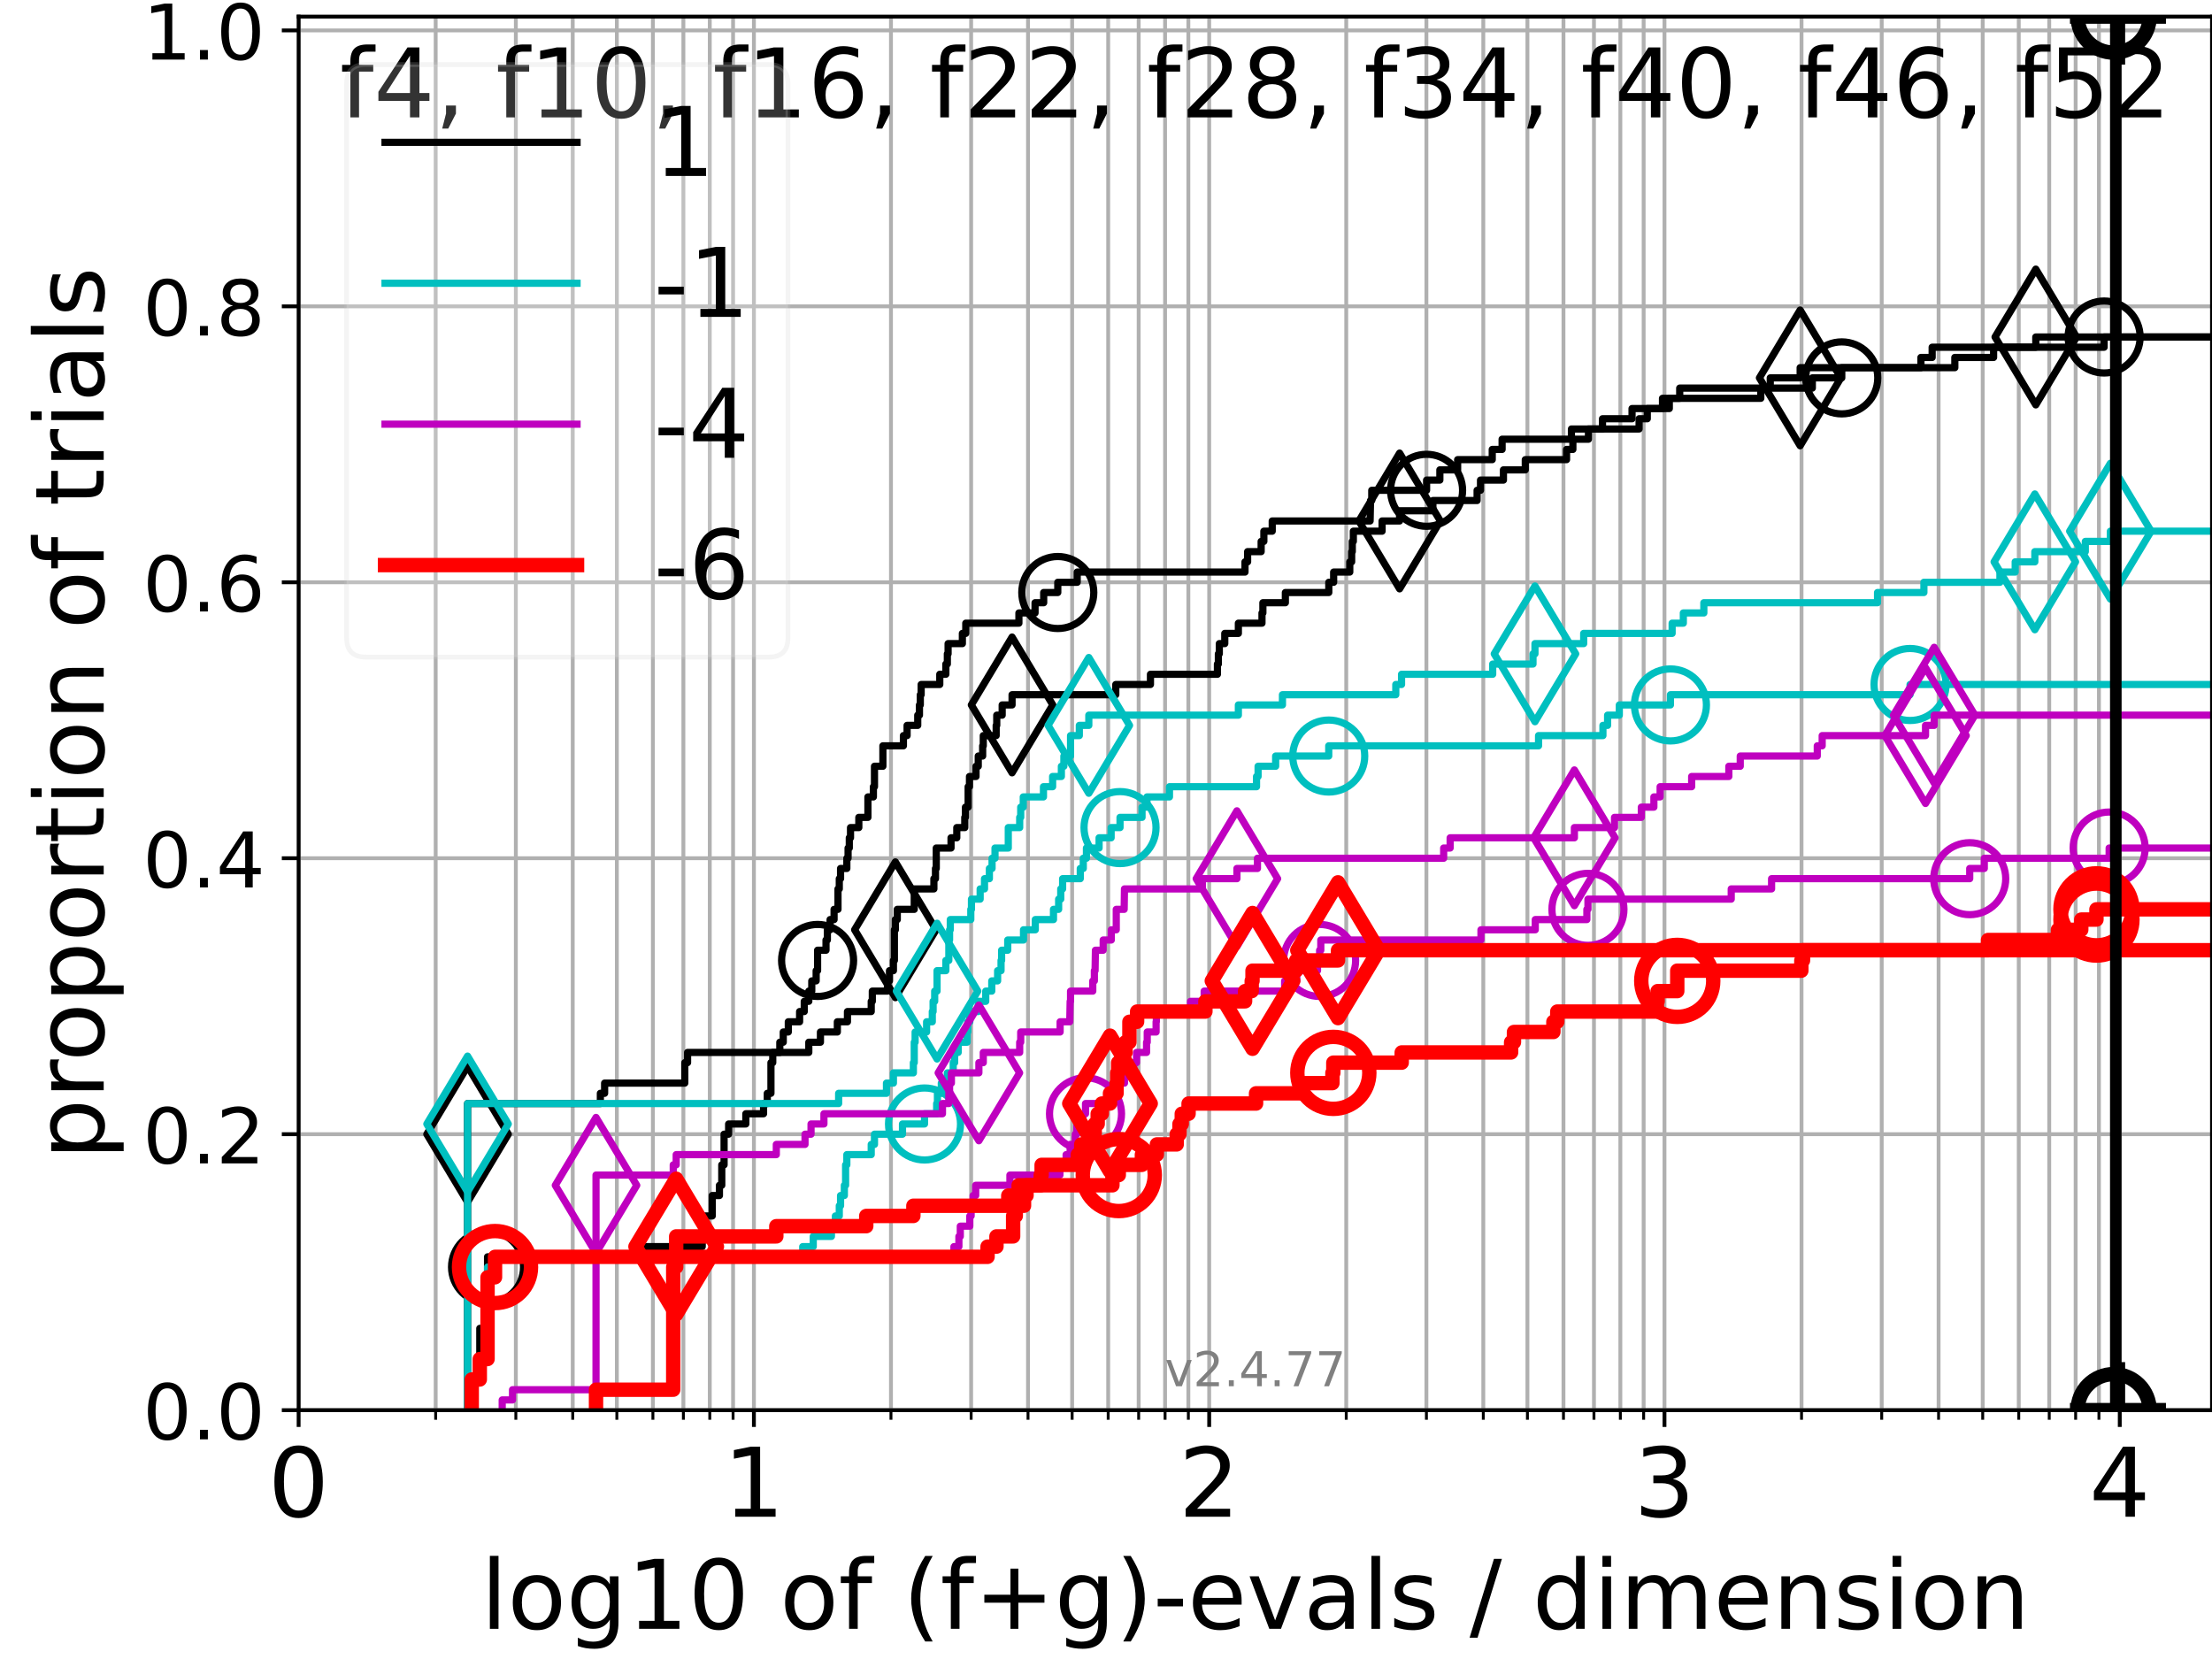 <?xml version="1.0" encoding="utf-8" standalone="no"?>
<!DOCTYPE svg PUBLIC "-//W3C//DTD SVG 1.1//EN"
  "http://www.w3.org/Graphics/SVG/1.1/DTD/svg11.dtd">
<!-- Created with matplotlib (https://matplotlib.org/) -->
<svg height="345.6pt" version="1.1" viewBox="0 0 460.8 345.6" width="460.8pt" xmlns="http://www.w3.org/2000/svg" xmlns:xlink="http://www.w3.org/1999/xlink">
 <defs>
  <style type="text/css">*{stroke-linecap:butt;stroke-linejoin:round;}</style>
 </defs>
 <g id="figure_1">
  <g id="patch_1">
   <path d="M 0 345.6 
L 460.8 345.6 
L 460.8 0 
L 0 0 
z
" style="fill:#ffffff;"/>
  </g>
  <g id="axes_1">
   <g id="patch_2">
    <path d="M 62.208 293.76 
L 460.8 293.76 
L 460.8 3.456 
L 62.208 3.456 
z
" style="fill:#ffffff;"/>
   </g>
   <g id="matplotlib.axis_1">
    <g id="xtick_1">
     <g id="line2d_1">
      <path clip-path="url(#p84352350ec)" d="M 62.208 293.76 
L 62.208 3.456 
" style="fill:none;stroke:#b0b0b0;stroke-linecap:square;stroke-width:0.8;"/>
     </g>
     <g id="line2d_2">
      <defs>
       <path d="M 0 0 
L 0 3.5 
" id="m95200cc4f7" style="stroke:#000000;stroke-width:0.8;"/>
      </defs>
      <g>
       <use style="stroke:#000000;stroke-width:0.8;" x="62.208" xlink:href="#m95200cc4f7" y="293.76"/>
      </g>
     </g>
     <g id="text_1">
      <!-- 0 -->
      <g transform="translate(55.846 315.957)scale(0.2 -0.2)">
       <defs>
        <path d="M 31.781 66.406 
Q 24.172 66.406 20.328 58.906 
Q 16.5 51.422 16.5 36.375 
Q 16.5 21.391 20.328 13.891 
Q 24.172 6.391 31.781 6.391 
Q 39.453 6.391 43.281 13.891 
Q 47.125 21.391 47.125 36.375 
Q 47.125 51.422 43.281 58.906 
Q 39.453 66.406 31.781 66.406 
z
M 31.781 74.219 
Q 44.047 74.219 50.516 64.516 
Q 56.984 54.828 56.984 36.375 
Q 56.984 17.969 50.516 8.266 
Q 44.047 -1.422 31.781 -1.422 
Q 19.531 -1.422 13.062 8.266 
Q 6.594 17.969 6.594 36.375 
Q 6.594 54.828 13.062 64.516 
Q 19.531 74.219 31.781 74.219 
z
" id="DejaVuSans-48"/>
       </defs>
       <use xlink:href="#DejaVuSans-48"/>
      </g>
     </g>
    </g>
    <g id="xtick_2">
     <g id="line2d_3">
      <path clip-path="url(#p84352350ec)" d="M 157.052 293.76 
L 157.052 3.456 
" style="fill:none;stroke:#b0b0b0;stroke-linecap:square;stroke-width:0.8;"/>
     </g>
     <g id="line2d_4">
      <g>
       <use style="stroke:#000000;stroke-width:0.8;" x="157.052" xlink:href="#m95200cc4f7" y="293.76"/>
      </g>
     </g>
     <g id="text_2">
      <!-- 1 -->
      <g transform="translate(150.69 315.957)scale(0.2 -0.2)">
       <defs>
        <path d="M 12.406 8.297 
L 28.516 8.297 
L 28.516 63.922 
L 10.984 60.406 
L 10.984 69.391 
L 28.422 72.906 
L 38.281 72.906 
L 38.281 8.297 
L 54.391 8.297 
L 54.391 0 
L 12.406 0 
z
" id="DejaVuSans-49"/>
       </defs>
       <use xlink:href="#DejaVuSans-49"/>
      </g>
     </g>
    </g>
    <g id="xtick_3">
     <g id="line2d_5">
      <path clip-path="url(#p84352350ec)" d="M 251.897 293.76 
L 251.897 3.456 
" style="fill:none;stroke:#b0b0b0;stroke-linecap:square;stroke-width:0.8;"/>
     </g>
     <g id="line2d_6">
      <g>
       <use style="stroke:#000000;stroke-width:0.8;" x="251.897" xlink:href="#m95200cc4f7" y="293.76"/>
      </g>
     </g>
     <g id="text_3">
      <!-- 2 -->
      <g transform="translate(245.534 315.957)scale(0.2 -0.2)">
       <defs>
        <path d="M 19.188 8.297 
L 53.609 8.297 
L 53.609 0 
L 7.328 0 
L 7.328 8.297 
Q 12.938 14.109 22.625 23.891 
Q 32.328 33.688 34.812 36.531 
Q 39.547 41.844 41.422 45.531 
Q 43.312 49.219 43.312 52.781 
Q 43.312 58.594 39.234 62.25 
Q 35.156 65.922 28.609 65.922 
Q 23.969 65.922 18.812 64.312 
Q 13.672 62.703 7.812 59.422 
L 7.812 69.391 
Q 13.766 71.781 18.938 73 
Q 24.125 74.219 28.422 74.219 
Q 39.75 74.219 46.484 68.547 
Q 53.219 62.891 53.219 53.422 
Q 53.219 48.922 51.531 44.891 
Q 49.859 40.875 45.406 35.406 
Q 44.188 33.984 37.641 27.219 
Q 31.109 20.453 19.188 8.297 
z
" id="DejaVuSans-50"/>
       </defs>
       <use xlink:href="#DejaVuSans-50"/>
      </g>
     </g>
    </g>
    <g id="xtick_4">
     <g id="line2d_7">
      <path clip-path="url(#p84352350ec)" d="M 346.741 293.76 
L 346.741 3.456 
" style="fill:none;stroke:#b0b0b0;stroke-linecap:square;stroke-width:0.8;"/>
     </g>
     <g id="line2d_8">
      <g>
       <use style="stroke:#000000;stroke-width:0.8;" x="346.741" xlink:href="#m95200cc4f7" y="293.76"/>
      </g>
     </g>
     <g id="text_4">
      <!-- 3 -->
      <g transform="translate(340.379 315.957)scale(0.2 -0.2)">
       <defs>
        <path d="M 40.578 39.312 
Q 47.656 37.797 51.625 33 
Q 55.609 28.219 55.609 21.188 
Q 55.609 10.406 48.188 4.484 
Q 40.766 -1.422 27.094 -1.422 
Q 22.516 -1.422 17.656 -0.516 
Q 12.797 0.391 7.625 2.203 
L 7.625 11.719 
Q 11.719 9.328 16.594 8.109 
Q 21.484 6.891 26.812 6.891 
Q 36.078 6.891 40.938 10.547 
Q 45.797 14.203 45.797 21.188 
Q 45.797 27.641 41.281 31.266 
Q 36.766 34.906 28.719 34.906 
L 20.219 34.906 
L 20.219 43.016 
L 29.109 43.016 
Q 36.375 43.016 40.234 45.922 
Q 44.094 48.828 44.094 54.297 
Q 44.094 59.906 40.109 62.906 
Q 36.141 65.922 28.719 65.922 
Q 24.656 65.922 20.016 65.031 
Q 15.375 64.156 9.812 62.312 
L 9.812 71.094 
Q 15.438 72.656 20.344 73.438 
Q 25.25 74.219 29.594 74.219 
Q 40.828 74.219 47.359 69.109 
Q 53.906 64.016 53.906 55.328 
Q 53.906 49.266 50.438 45.094 
Q 46.969 40.922 40.578 39.312 
z
" id="DejaVuSans-51"/>
       </defs>
       <use xlink:href="#DejaVuSans-51"/>
      </g>
     </g>
    </g>
    <g id="xtick_5">
     <g id="line2d_9">
      <path clip-path="url(#p84352350ec)" d="M 441.586 293.76 
L 441.586 3.456 
" style="fill:none;stroke:#b0b0b0;stroke-linecap:square;stroke-width:0.8;"/>
     </g>
     <g id="line2d_10">
      <g>
       <use style="stroke:#000000;stroke-width:0.8;" x="441.586" xlink:href="#m95200cc4f7" y="293.76"/>
      </g>
     </g>
     <g id="text_5">
      <!-- 4 -->
      <g transform="translate(435.223 315.957)scale(0.2 -0.2)">
       <defs>
        <path d="M 37.797 64.312 
L 12.891 25.391 
L 37.797 25.391 
z
M 35.203 72.906 
L 47.609 72.906 
L 47.609 25.391 
L 58.016 25.391 
L 58.016 17.188 
L 47.609 17.188 
L 47.609 0 
L 37.797 0 
L 37.797 17.188 
L 4.891 17.188 
L 4.891 26.703 
z
" id="DejaVuSans-52"/>
       </defs>
       <use xlink:href="#DejaVuSans-52"/>
      </g>
     </g>
    </g>
    <g id="xtick_6">
     <g id="line2d_11">
      <path clip-path="url(#p84352350ec)" d="M 90.759 293.76 
L 90.759 3.456 
" style="fill:none;stroke:#b0b0b0;stroke-linecap:square;stroke-width:0.8;"/>
     </g>
     <g id="line2d_12">
      <defs>
       <path d="M 0 0 
L 0 2 
" id="mc60e019bc7" style="stroke:#000000;stroke-width:0.6;"/>
      </defs>
      <g>
       <use style="stroke:#000000;stroke-width:0.6;" x="90.759" xlink:href="#mc60e019bc7" y="293.76"/>
      </g>
     </g>
    </g>
    <g id="xtick_7">
     <g id="line2d_13">
      <path clip-path="url(#p84352350ec)" d="M 107.46 293.76 
L 107.46 3.456 
" style="fill:none;stroke:#b0b0b0;stroke-linecap:square;stroke-width:0.8;"/>
     </g>
     <g id="line2d_14">
      <g>
       <use style="stroke:#000000;stroke-width:0.6;" x="107.46" xlink:href="#mc60e019bc7" y="293.76"/>
      </g>
     </g>
    </g>
    <g id="xtick_8">
     <g id="line2d_15">
      <path clip-path="url(#p84352350ec)" d="M 119.31 293.76 
L 119.31 3.456 
" style="fill:none;stroke:#b0b0b0;stroke-linecap:square;stroke-width:0.8;"/>
     </g>
     <g id="line2d_16">
      <g>
       <use style="stroke:#000000;stroke-width:0.6;" x="119.31" xlink:href="#mc60e019bc7" y="293.76"/>
      </g>
     </g>
    </g>
    <g id="xtick_9">
     <g id="line2d_17">
      <path clip-path="url(#p84352350ec)" d="M 128.501 293.76 
L 128.501 3.456 
" style="fill:none;stroke:#b0b0b0;stroke-linecap:square;stroke-width:0.8;"/>
     </g>
     <g id="line2d_18">
      <g>
       <use style="stroke:#000000;stroke-width:0.6;" x="128.501" xlink:href="#mc60e019bc7" y="293.76"/>
      </g>
     </g>
    </g>
    <g id="xtick_10">
     <g id="line2d_19">
      <path clip-path="url(#p84352350ec)" d="M 136.011 293.76 
L 136.011 3.456 
" style="fill:none;stroke:#b0b0b0;stroke-linecap:square;stroke-width:0.8;"/>
     </g>
     <g id="line2d_20">
      <g>
       <use style="stroke:#000000;stroke-width:0.6;" x="136.011" xlink:href="#mc60e019bc7" y="293.76"/>
      </g>
     </g>
    </g>
    <g id="xtick_11">
     <g id="line2d_21">
      <path clip-path="url(#p84352350ec)" d="M 142.361 293.76 
L 142.361 3.456 
" style="fill:none;stroke:#b0b0b0;stroke-linecap:square;stroke-width:0.8;"/>
     </g>
     <g id="line2d_22">
      <g>
       <use style="stroke:#000000;stroke-width:0.6;" x="142.361" xlink:href="#mc60e019bc7" y="293.76"/>
      </g>
     </g>
    </g>
    <g id="xtick_12">
     <g id="line2d_23">
      <path clip-path="url(#p84352350ec)" d="M 147.861 293.76 
L 147.861 3.456 
" style="fill:none;stroke:#b0b0b0;stroke-linecap:square;stroke-width:0.8;"/>
     </g>
     <g id="line2d_24">
      <g>
       <use style="stroke:#000000;stroke-width:0.6;" x="147.861" xlink:href="#mc60e019bc7" y="293.76"/>
      </g>
     </g>
    </g>
    <g id="xtick_13">
     <g id="line2d_25">
      <path clip-path="url(#p84352350ec)" d="M 152.713 293.76 
L 152.713 3.456 
" style="fill:none;stroke:#b0b0b0;stroke-linecap:square;stroke-width:0.8;"/>
     </g>
     <g id="line2d_26">
      <g>
       <use style="stroke:#000000;stroke-width:0.6;" x="152.713" xlink:href="#mc60e019bc7" y="293.76"/>
      </g>
     </g>
    </g>
    <g id="xtick_14">
     <g id="line2d_27">
      <path clip-path="url(#p84352350ec)" d="M 185.604 293.76 
L 185.604 3.456 
" style="fill:none;stroke:#b0b0b0;stroke-linecap:square;stroke-width:0.8;"/>
     </g>
     <g id="line2d_28">
      <g>
       <use style="stroke:#000000;stroke-width:0.6;" x="185.604" xlink:href="#mc60e019bc7" y="293.76"/>
      </g>
     </g>
    </g>
    <g id="xtick_15">
     <g id="line2d_29">
      <path clip-path="url(#p84352350ec)" d="M 202.305 293.76 
L 202.305 3.456 
" style="fill:none;stroke:#b0b0b0;stroke-linecap:square;stroke-width:0.8;"/>
     </g>
     <g id="line2d_30">
      <g>
       <use style="stroke:#000000;stroke-width:0.6;" x="202.305" xlink:href="#mc60e019bc7" y="293.76"/>
      </g>
     </g>
    </g>
    <g id="xtick_16">
     <g id="line2d_31">
      <path clip-path="url(#p84352350ec)" d="M 214.155 293.76 
L 214.155 3.456 
" style="fill:none;stroke:#b0b0b0;stroke-linecap:square;stroke-width:0.8;"/>
     </g>
     <g id="line2d_32">
      <g>
       <use style="stroke:#000000;stroke-width:0.6;" x="214.155" xlink:href="#mc60e019bc7" y="293.76"/>
      </g>
     </g>
    </g>
    <g id="xtick_17">
     <g id="line2d_33">
      <path clip-path="url(#p84352350ec)" d="M 223.346 293.76 
L 223.346 3.456 
" style="fill:none;stroke:#b0b0b0;stroke-linecap:square;stroke-width:0.8;"/>
     </g>
     <g id="line2d_34">
      <g>
       <use style="stroke:#000000;stroke-width:0.6;" x="223.346" xlink:href="#mc60e019bc7" y="293.76"/>
      </g>
     </g>
    </g>
    <g id="xtick_18">
     <g id="line2d_35">
      <path clip-path="url(#p84352350ec)" d="M 230.856 293.76 
L 230.856 3.456 
" style="fill:none;stroke:#b0b0b0;stroke-linecap:square;stroke-width:0.8;"/>
     </g>
     <g id="line2d_36">
      <g>
       <use style="stroke:#000000;stroke-width:0.6;" x="230.856" xlink:href="#mc60e019bc7" y="293.76"/>
      </g>
     </g>
    </g>
    <g id="xtick_19">
     <g id="line2d_37">
      <path clip-path="url(#p84352350ec)" d="M 237.205 293.76 
L 237.205 3.456 
" style="fill:none;stroke:#b0b0b0;stroke-linecap:square;stroke-width:0.8;"/>
     </g>
     <g id="line2d_38">
      <g>
       <use style="stroke:#000000;stroke-width:0.6;" x="237.205" xlink:href="#mc60e019bc7" y="293.76"/>
      </g>
     </g>
    </g>
    <g id="xtick_20">
     <g id="line2d_39">
      <path clip-path="url(#p84352350ec)" d="M 242.706 293.76 
L 242.706 3.456 
" style="fill:none;stroke:#b0b0b0;stroke-linecap:square;stroke-width:0.8;"/>
     </g>
     <g id="line2d_40">
      <g>
       <use style="stroke:#000000;stroke-width:0.6;" x="242.706" xlink:href="#mc60e019bc7" y="293.76"/>
      </g>
     </g>
    </g>
    <g id="xtick_21">
     <g id="line2d_41">
      <path clip-path="url(#p84352350ec)" d="M 247.557 293.76 
L 247.557 3.456 
" style="fill:none;stroke:#b0b0b0;stroke-linecap:square;stroke-width:0.8;"/>
     </g>
     <g id="line2d_42">
      <g>
       <use style="stroke:#000000;stroke-width:0.6;" x="247.557" xlink:href="#mc60e019bc7" y="293.76"/>
      </g>
     </g>
    </g>
    <g id="xtick_22">
     <g id="line2d_43">
      <path clip-path="url(#p84352350ec)" d="M 280.448 293.76 
L 280.448 3.456 
" style="fill:none;stroke:#b0b0b0;stroke-linecap:square;stroke-width:0.8;"/>
     </g>
     <g id="line2d_44">
      <g>
       <use style="stroke:#000000;stroke-width:0.6;" x="280.448" xlink:href="#mc60e019bc7" y="293.76"/>
      </g>
     </g>
    </g>
    <g id="xtick_23">
     <g id="line2d_45">
      <path clip-path="url(#p84352350ec)" d="M 297.149 293.76 
L 297.149 3.456 
" style="fill:none;stroke:#b0b0b0;stroke-linecap:square;stroke-width:0.8;"/>
     </g>
     <g id="line2d_46">
      <g>
       <use style="stroke:#000000;stroke-width:0.6;" x="297.149" xlink:href="#mc60e019bc7" y="293.76"/>
      </g>
     </g>
    </g>
    <g id="xtick_24">
     <g id="line2d_47">
      <path clip-path="url(#p84352350ec)" d="M 308.999 293.76 
L 308.999 3.456 
" style="fill:none;stroke:#b0b0b0;stroke-linecap:square;stroke-width:0.8;"/>
     </g>
     <g id="line2d_48">
      <g>
       <use style="stroke:#000000;stroke-width:0.6;" x="308.999" xlink:href="#mc60e019bc7" y="293.76"/>
      </g>
     </g>
    </g>
    <g id="xtick_25">
     <g id="line2d_49">
      <path clip-path="url(#p84352350ec)" d="M 318.19 293.76 
L 318.19 3.456 
" style="fill:none;stroke:#b0b0b0;stroke-linecap:square;stroke-width:0.8;"/>
     </g>
     <g id="line2d_50">
      <g>
       <use style="stroke:#000000;stroke-width:0.6;" x="318.19" xlink:href="#mc60e019bc7" y="293.76"/>
      </g>
     </g>
    </g>
    <g id="xtick_26">
     <g id="line2d_51">
      <path clip-path="url(#p84352350ec)" d="M 325.7 293.76 
L 325.7 3.456 
" style="fill:none;stroke:#b0b0b0;stroke-linecap:square;stroke-width:0.8;"/>
     </g>
     <g id="line2d_52">
      <g>
       <use style="stroke:#000000;stroke-width:0.6;" x="325.7" xlink:href="#mc60e019bc7" y="293.76"/>
      </g>
     </g>
    </g>
    <g id="xtick_27">
     <g id="line2d_53">
      <path clip-path="url(#p84352350ec)" d="M 332.05 293.76 
L 332.05 3.456 
" style="fill:none;stroke:#b0b0b0;stroke-linecap:square;stroke-width:0.8;"/>
     </g>
     <g id="line2d_54">
      <g>
       <use style="stroke:#000000;stroke-width:0.6;" x="332.05" xlink:href="#mc60e019bc7" y="293.76"/>
      </g>
     </g>
    </g>
    <g id="xtick_28">
     <g id="line2d_55">
      <path clip-path="url(#p84352350ec)" d="M 337.55 293.76 
L 337.55 3.456 
" style="fill:none;stroke:#b0b0b0;stroke-linecap:square;stroke-width:0.8;"/>
     </g>
     <g id="line2d_56">
      <g>
       <use style="stroke:#000000;stroke-width:0.6;" x="337.55" xlink:href="#mc60e019bc7" y="293.76"/>
      </g>
     </g>
    </g>
    <g id="xtick_29">
     <g id="line2d_57">
      <path clip-path="url(#p84352350ec)" d="M 342.402 293.76 
L 342.402 3.456 
" style="fill:none;stroke:#b0b0b0;stroke-linecap:square;stroke-width:0.8;"/>
     </g>
     <g id="line2d_58">
      <g>
       <use style="stroke:#000000;stroke-width:0.6;" x="342.402" xlink:href="#mc60e019bc7" y="293.76"/>
      </g>
     </g>
    </g>
    <g id="xtick_30">
     <g id="line2d_59">
      <path clip-path="url(#p84352350ec)" d="M 375.292 293.76 
L 375.292 3.456 
" style="fill:none;stroke:#b0b0b0;stroke-linecap:square;stroke-width:0.8;"/>
     </g>
     <g id="line2d_60">
      <g>
       <use style="stroke:#000000;stroke-width:0.6;" x="375.292" xlink:href="#mc60e019bc7" y="293.76"/>
      </g>
     </g>
    </g>
    <g id="xtick_31">
     <g id="line2d_61">
      <path clip-path="url(#p84352350ec)" d="M 391.994 293.76 
L 391.994 3.456 
" style="fill:none;stroke:#b0b0b0;stroke-linecap:square;stroke-width:0.8;"/>
     </g>
     <g id="line2d_62">
      <g>
       <use style="stroke:#000000;stroke-width:0.6;" x="391.994" xlink:href="#mc60e019bc7" y="293.76"/>
      </g>
     </g>
    </g>
    <g id="xtick_32">
     <g id="line2d_63">
      <path clip-path="url(#p84352350ec)" d="M 403.844 293.76 
L 403.844 3.456 
" style="fill:none;stroke:#b0b0b0;stroke-linecap:square;stroke-width:0.8;"/>
     </g>
     <g id="line2d_64">
      <g>
       <use style="stroke:#000000;stroke-width:0.6;" x="403.844" xlink:href="#mc60e019bc7" y="293.76"/>
      </g>
     </g>
    </g>
    <g id="xtick_33">
     <g id="line2d_65">
      <path clip-path="url(#p84352350ec)" d="M 413.035 293.76 
L 413.035 3.456 
" style="fill:none;stroke:#b0b0b0;stroke-linecap:square;stroke-width:0.8;"/>
     </g>
     <g id="line2d_66">
      <g>
       <use style="stroke:#000000;stroke-width:0.6;" x="413.035" xlink:href="#mc60e019bc7" y="293.76"/>
      </g>
     </g>
    </g>
    <g id="xtick_34">
     <g id="line2d_67">
      <path clip-path="url(#p84352350ec)" d="M 420.545 293.76 
L 420.545 3.456 
" style="fill:none;stroke:#b0b0b0;stroke-linecap:square;stroke-width:0.8;"/>
     </g>
     <g id="line2d_68">
      <g>
       <use style="stroke:#000000;stroke-width:0.6;" x="420.545" xlink:href="#mc60e019bc7" y="293.76"/>
      </g>
     </g>
    </g>
    <g id="xtick_35">
     <g id="line2d_69">
      <path clip-path="url(#p84352350ec)" d="M 426.894 293.76 
L 426.894 3.456 
" style="fill:none;stroke:#b0b0b0;stroke-linecap:square;stroke-width:0.8;"/>
     </g>
     <g id="line2d_70">
      <g>
       <use style="stroke:#000000;stroke-width:0.6;" x="426.894" xlink:href="#mc60e019bc7" y="293.76"/>
      </g>
     </g>
    </g>
    <g id="xtick_36">
     <g id="line2d_71">
      <path clip-path="url(#p84352350ec)" d="M 432.395 293.76 
L 432.395 3.456 
" style="fill:none;stroke:#b0b0b0;stroke-linecap:square;stroke-width:0.8;"/>
     </g>
     <g id="line2d_72">
      <g>
       <use style="stroke:#000000;stroke-width:0.6;" x="432.395" xlink:href="#mc60e019bc7" y="293.76"/>
      </g>
     </g>
    </g>
    <g id="xtick_37">
     <g id="line2d_73">
      <path clip-path="url(#p84352350ec)" d="M 437.246 293.76 
L 437.246 3.456 
" style="fill:none;stroke:#b0b0b0;stroke-linecap:square;stroke-width:0.8;"/>
     </g>
     <g id="line2d_74">
      <g>
       <use style="stroke:#000000;stroke-width:0.6;" x="437.246" xlink:href="#mc60e019bc7" y="293.76"/>
      </g>
     </g>
    </g>
    <g id="text_6">
     <!-- log10 of (f+g)-evals / dimension -->
     <g transform="translate(100.165 339.313)scale(0.2 -0.2)">
      <defs>
       <path d="M 9.422 75.984 
L 18.406 75.984 
L 18.406 0 
L 9.422 0 
z
" id="DejaVuSans-108"/>
       <path d="M 30.609 48.391 
Q 23.391 48.391 19.188 42.75 
Q 14.984 37.109 14.984 27.297 
Q 14.984 17.484 19.156 11.844 
Q 23.344 6.203 30.609 6.203 
Q 37.797 6.203 41.984 11.859 
Q 46.188 17.531 46.188 27.297 
Q 46.188 37.016 41.984 42.703 
Q 37.797 48.391 30.609 48.391 
z
M 30.609 56 
Q 42.328 56 49.016 48.375 
Q 55.719 40.766 55.719 27.297 
Q 55.719 13.875 49.016 6.219 
Q 42.328 -1.422 30.609 -1.422 
Q 18.844 -1.422 12.172 6.219 
Q 5.516 13.875 5.516 27.297 
Q 5.516 40.766 12.172 48.375 
Q 18.844 56 30.609 56 
z
" id="DejaVuSans-111"/>
       <path d="M 45.406 27.984 
Q 45.406 37.75 41.375 43.109 
Q 37.359 48.484 30.078 48.484 
Q 22.859 48.484 18.828 43.109 
Q 14.797 37.75 14.797 27.984 
Q 14.797 18.266 18.828 12.891 
Q 22.859 7.516 30.078 7.516 
Q 37.359 7.516 41.375 12.891 
Q 45.406 18.266 45.406 27.984 
z
M 54.391 6.781 
Q 54.391 -7.172 48.188 -13.984 
Q 42 -20.797 29.203 -20.797 
Q 24.469 -20.797 20.266 -20.094 
Q 16.062 -19.391 12.109 -17.922 
L 12.109 -9.188 
Q 16.062 -11.328 19.922 -12.344 
Q 23.781 -13.375 27.781 -13.375 
Q 36.625 -13.375 41.016 -8.766 
Q 45.406 -4.156 45.406 5.172 
L 45.406 9.625 
Q 42.625 4.781 38.281 2.391 
Q 33.938 0 27.875 0 
Q 17.828 0 11.672 7.656 
Q 5.516 15.328 5.516 27.984 
Q 5.516 40.672 11.672 48.328 
Q 17.828 56 27.875 56 
Q 33.938 56 38.281 53.609 
Q 42.625 51.219 45.406 46.391 
L 45.406 54.688 
L 54.391 54.688 
z
" id="DejaVuSans-103"/>
       <path id="DejaVuSans-32"/>
       <path d="M 37.109 75.984 
L 37.109 68.5 
L 28.516 68.5 
Q 23.688 68.5 21.797 66.547 
Q 19.922 64.594 19.922 59.516 
L 19.922 54.688 
L 34.719 54.688 
L 34.719 47.703 
L 19.922 47.703 
L 19.922 0 
L 10.891 0 
L 10.891 47.703 
L 2.297 47.703 
L 2.297 54.688 
L 10.891 54.688 
L 10.891 58.5 
Q 10.891 67.625 15.141 71.797 
Q 19.391 75.984 28.609 75.984 
z
" id="DejaVuSans-102"/>
       <path d="M 31 75.875 
Q 24.469 64.656 21.281 53.656 
Q 18.109 42.672 18.109 31.391 
Q 18.109 20.125 21.312 9.062 
Q 24.516 -2 31 -13.188 
L 23.188 -13.188 
Q 15.875 -1.703 12.234 9.375 
Q 8.594 20.453 8.594 31.391 
Q 8.594 42.281 12.203 53.312 
Q 15.828 64.359 23.188 75.875 
z
" id="DejaVuSans-40"/>
       <path d="M 46 62.703 
L 46 35.5 
L 73.188 35.5 
L 73.188 27.203 
L 46 27.203 
L 46 0 
L 37.797 0 
L 37.797 27.203 
L 10.594 27.203 
L 10.594 35.5 
L 37.797 35.5 
L 37.797 62.703 
z
" id="DejaVuSans-43"/>
       <path d="M 8.016 75.875 
L 15.828 75.875 
Q 23.141 64.359 26.781 53.312 
Q 30.422 42.281 30.422 31.391 
Q 30.422 20.453 26.781 9.375 
Q 23.141 -1.703 15.828 -13.188 
L 8.016 -13.188 
Q 14.5 -2 17.703 9.062 
Q 20.906 20.125 20.906 31.391 
Q 20.906 42.672 17.703 53.656 
Q 14.5 64.656 8.016 75.875 
z
" id="DejaVuSans-41"/>
       <path d="M 4.891 31.391 
L 31.203 31.391 
L 31.203 23.391 
L 4.891 23.391 
z
" id="DejaVuSans-45"/>
       <path d="M 56.203 29.594 
L 56.203 25.203 
L 14.891 25.203 
Q 15.484 15.922 20.484 11.062 
Q 25.484 6.203 34.422 6.203 
Q 39.594 6.203 44.453 7.469 
Q 49.312 8.734 54.109 11.281 
L 54.109 2.781 
Q 49.266 0.734 44.188 -0.344 
Q 39.109 -1.422 33.891 -1.422 
Q 20.797 -1.422 13.156 6.188 
Q 5.516 13.812 5.516 26.812 
Q 5.516 40.234 12.766 48.109 
Q 20.016 56 32.328 56 
Q 43.359 56 49.781 48.891 
Q 56.203 41.797 56.203 29.594 
z
M 47.219 32.234 
Q 47.125 39.594 43.094 43.984 
Q 39.062 48.391 32.422 48.391 
Q 24.906 48.391 20.391 44.141 
Q 15.875 39.891 15.188 32.172 
z
" id="DejaVuSans-101"/>
       <path d="M 2.984 54.688 
L 12.5 54.688 
L 29.594 8.797 
L 46.688 54.688 
L 56.203 54.688 
L 35.688 0 
L 23.484 0 
z
" id="DejaVuSans-118"/>
       <path d="M 34.281 27.484 
Q 23.391 27.484 19.188 25 
Q 14.984 22.516 14.984 16.5 
Q 14.984 11.719 18.141 8.906 
Q 21.297 6.109 26.703 6.109 
Q 34.188 6.109 38.703 11.406 
Q 43.219 16.703 43.219 25.484 
L 43.219 27.484 
z
M 52.203 31.203 
L 52.203 0 
L 43.219 0 
L 43.219 8.297 
Q 40.141 3.328 35.547 0.953 
Q 30.953 -1.422 24.312 -1.422 
Q 15.922 -1.422 10.953 3.297 
Q 6 8.016 6 15.922 
Q 6 25.141 12.172 29.828 
Q 18.359 34.516 30.609 34.516 
L 43.219 34.516 
L 43.219 35.406 
Q 43.219 41.609 39.141 45 
Q 35.062 48.391 27.688 48.391 
Q 23 48.391 18.547 47.266 
Q 14.109 46.141 10.016 43.891 
L 10.016 52.203 
Q 14.938 54.109 19.578 55.047 
Q 24.219 56 28.609 56 
Q 40.484 56 46.344 49.844 
Q 52.203 43.703 52.203 31.203 
z
" id="DejaVuSans-97"/>
       <path d="M 44.281 53.078 
L 44.281 44.578 
Q 40.484 46.531 36.375 47.5 
Q 32.281 48.484 27.875 48.484 
Q 21.188 48.484 17.844 46.438 
Q 14.5 44.391 14.5 40.281 
Q 14.5 37.156 16.891 35.375 
Q 19.281 33.594 26.516 31.984 
L 29.594 31.297 
Q 39.156 29.25 43.188 25.516 
Q 47.219 21.781 47.219 15.094 
Q 47.219 7.469 41.188 3.016 
Q 35.156 -1.422 24.609 -1.422 
Q 20.219 -1.422 15.453 -0.562 
Q 10.688 0.297 5.422 2 
L 5.422 11.281 
Q 10.406 8.688 15.234 7.391 
Q 20.062 6.109 24.812 6.109 
Q 31.156 6.109 34.562 8.281 
Q 37.984 10.453 37.984 14.406 
Q 37.984 18.062 35.516 20.016 
Q 33.062 21.969 24.703 23.781 
L 21.578 24.516 
Q 13.234 26.266 9.516 29.906 
Q 5.812 33.547 5.812 39.891 
Q 5.812 47.609 11.281 51.797 
Q 16.75 56 26.812 56 
Q 31.781 56 36.172 55.266 
Q 40.578 54.547 44.281 53.078 
z
" id="DejaVuSans-115"/>
       <path d="M 25.391 72.906 
L 33.688 72.906 
L 8.297 -9.281 
L 0 -9.281 
z
" id="DejaVuSans-47"/>
       <path d="M 45.406 46.391 
L 45.406 75.984 
L 54.391 75.984 
L 54.391 0 
L 45.406 0 
L 45.406 8.203 
Q 42.578 3.328 38.25 0.953 
Q 33.938 -1.422 27.875 -1.422 
Q 17.969 -1.422 11.734 6.484 
Q 5.516 14.406 5.516 27.297 
Q 5.516 40.188 11.734 48.094 
Q 17.969 56 27.875 56 
Q 33.938 56 38.25 53.625 
Q 42.578 51.266 45.406 46.391 
z
M 14.797 27.297 
Q 14.797 17.391 18.875 11.75 
Q 22.953 6.109 30.078 6.109 
Q 37.203 6.109 41.297 11.75 
Q 45.406 17.391 45.406 27.297 
Q 45.406 37.203 41.297 42.844 
Q 37.203 48.484 30.078 48.484 
Q 22.953 48.484 18.875 42.844 
Q 14.797 37.203 14.797 27.297 
z
" id="DejaVuSans-100"/>
       <path d="M 9.422 54.688 
L 18.406 54.688 
L 18.406 0 
L 9.422 0 
z
M 9.422 75.984 
L 18.406 75.984 
L 18.406 64.594 
L 9.422 64.594 
z
" id="DejaVuSans-105"/>
       <path d="M 52 44.188 
Q 55.375 50.25 60.062 53.125 
Q 64.75 56 71.094 56 
Q 79.641 56 84.281 50.016 
Q 88.922 44.047 88.922 33.016 
L 88.922 0 
L 79.891 0 
L 79.891 32.719 
Q 79.891 40.578 77.094 44.375 
Q 74.312 48.188 68.609 48.188 
Q 61.625 48.188 57.562 43.547 
Q 53.516 38.922 53.516 30.906 
L 53.516 0 
L 44.484 0 
L 44.484 32.719 
Q 44.484 40.625 41.703 44.406 
Q 38.922 48.188 33.109 48.188 
Q 26.219 48.188 22.156 43.531 
Q 18.109 38.875 18.109 30.906 
L 18.109 0 
L 9.078 0 
L 9.078 54.688 
L 18.109 54.688 
L 18.109 46.188 
Q 21.188 51.219 25.484 53.609 
Q 29.781 56 35.688 56 
Q 41.656 56 45.828 52.969 
Q 50 49.953 52 44.188 
z
" id="DejaVuSans-109"/>
       <path d="M 54.891 33.016 
L 54.891 0 
L 45.906 0 
L 45.906 32.719 
Q 45.906 40.484 42.875 44.328 
Q 39.844 48.188 33.797 48.188 
Q 26.516 48.188 22.312 43.547 
Q 18.109 38.922 18.109 30.906 
L 18.109 0 
L 9.078 0 
L 9.078 54.688 
L 18.109 54.688 
L 18.109 46.188 
Q 21.344 51.125 25.703 53.562 
Q 30.078 56 35.797 56 
Q 45.219 56 50.047 50.172 
Q 54.891 44.344 54.891 33.016 
z
" id="DejaVuSans-110"/>
      </defs>
      <use xlink:href="#DejaVuSans-108"/>
      <use x="27.783" xlink:href="#DejaVuSans-111"/>
      <use x="88.965" xlink:href="#DejaVuSans-103"/>
      <use x="152.441" xlink:href="#DejaVuSans-49"/>
      <use x="216.064" xlink:href="#DejaVuSans-48"/>
      <use x="279.688" xlink:href="#DejaVuSans-32"/>
      <use x="311.475" xlink:href="#DejaVuSans-111"/>
      <use x="372.656" xlink:href="#DejaVuSans-102"/>
      <use x="407.861" xlink:href="#DejaVuSans-32"/>
      <use x="439.648" xlink:href="#DejaVuSans-40"/>
      <use x="478.662" xlink:href="#DejaVuSans-102"/>
      <use x="513.867" xlink:href="#DejaVuSans-43"/>
      <use x="597.656" xlink:href="#DejaVuSans-103"/>
      <use x="661.133" xlink:href="#DejaVuSans-41"/>
      <use x="700.146" xlink:href="#DejaVuSans-45"/>
      <use x="736.23" xlink:href="#DejaVuSans-101"/>
      <use x="797.754" xlink:href="#DejaVuSans-118"/>
      <use x="856.934" xlink:href="#DejaVuSans-97"/>
      <use x="918.213" xlink:href="#DejaVuSans-108"/>
      <use x="945.996" xlink:href="#DejaVuSans-115"/>
      <use x="998.096" xlink:href="#DejaVuSans-32"/>
      <use x="1029.883" xlink:href="#DejaVuSans-47"/>
      <use x="1063.574" xlink:href="#DejaVuSans-32"/>
      <use x="1095.361" xlink:href="#DejaVuSans-100"/>
      <use x="1158.838" xlink:href="#DejaVuSans-105"/>
      <use x="1186.621" xlink:href="#DejaVuSans-109"/>
      <use x="1284.033" xlink:href="#DejaVuSans-101"/>
      <use x="1345.557" xlink:href="#DejaVuSans-110"/>
      <use x="1408.936" xlink:href="#DejaVuSans-115"/>
      <use x="1461.035" xlink:href="#DejaVuSans-105"/>
      <use x="1488.818" xlink:href="#DejaVuSans-111"/>
      <use x="1550" xlink:href="#DejaVuSans-110"/>
     </g>
    </g>
   </g>
   <g id="matplotlib.axis_2">
    <g id="ytick_1">
     <g id="line2d_75">
      <path clip-path="url(#p84352350ec)" d="M 62.208 293.76 
L 460.8 293.76 
" style="fill:none;stroke:#b0b0b0;stroke-linecap:square;stroke-width:0.8;"/>
     </g>
     <g id="line2d_76">
      <defs>
       <path d="M 0 0 
L -3.5 0 
" id="mac6a930186" style="stroke:#000000;stroke-width:0.8;"/>
      </defs>
      <g>
       <use style="stroke:#000000;stroke-width:0.8;" x="62.208" xlink:href="#mac6a930186" y="293.76"/>
      </g>
     </g>
     <g id="text_7">
      <!-- 0.0 -->
      <g transform="translate(29.763 299.839)scale(0.16 -0.16)">
       <defs>
        <path d="M 10.688 12.406 
L 21 12.406 
L 21 0 
L 10.688 0 
z
" id="DejaVuSans-46"/>
       </defs>
       <use xlink:href="#DejaVuSans-48"/>
       <use x="63.623" xlink:href="#DejaVuSans-46"/>
       <use x="95.41" xlink:href="#DejaVuSans-48"/>
      </g>
     </g>
    </g>
    <g id="ytick_2">
     <g id="line2d_77">
      <path clip-path="url(#p84352350ec)" d="M 62.208 236.274 
L 460.8 236.274 
" style="fill:none;stroke:#b0b0b0;stroke-linecap:square;stroke-width:0.8;"/>
     </g>
     <g id="line2d_78">
      <g>
       <use style="stroke:#000000;stroke-width:0.8;" x="62.208" xlink:href="#mac6a930186" y="236.274"/>
      </g>
     </g>
     <g id="text_8">
      <!-- 0.2 -->
      <g transform="translate(29.763 242.353)scale(0.16 -0.16)">
       <use xlink:href="#DejaVuSans-48"/>
       <use x="63.623" xlink:href="#DejaVuSans-46"/>
       <use x="95.41" xlink:href="#DejaVuSans-50"/>
      </g>
     </g>
    </g>
    <g id="ytick_3">
     <g id="line2d_79">
      <path clip-path="url(#p84352350ec)" d="M 62.208 178.788 
L 460.8 178.788 
" style="fill:none;stroke:#b0b0b0;stroke-linecap:square;stroke-width:0.8;"/>
     </g>
     <g id="line2d_80">
      <g>
       <use style="stroke:#000000;stroke-width:0.8;" x="62.208" xlink:href="#mac6a930186" y="178.788"/>
      </g>
     </g>
     <g id="text_9">
      <!-- 0.4 -->
      <g transform="translate(29.763 184.867)scale(0.16 -0.16)">
       <use xlink:href="#DejaVuSans-48"/>
       <use x="63.623" xlink:href="#DejaVuSans-46"/>
       <use x="95.41" xlink:href="#DejaVuSans-52"/>
      </g>
     </g>
    </g>
    <g id="ytick_4">
     <g id="line2d_81">
      <path clip-path="url(#p84352350ec)" d="M 62.208 121.302 
L 460.8 121.302 
" style="fill:none;stroke:#b0b0b0;stroke-linecap:square;stroke-width:0.8;"/>
     </g>
     <g id="line2d_82">
      <g>
       <use style="stroke:#000000;stroke-width:0.8;" x="62.208" xlink:href="#mac6a930186" y="121.302"/>
      </g>
     </g>
     <g id="text_10">
      <!-- 0.6 -->
      <g transform="translate(29.763 127.381)scale(0.16 -0.16)">
       <defs>
        <path d="M 33.016 40.375 
Q 26.375 40.375 22.484 35.828 
Q 18.609 31.297 18.609 23.391 
Q 18.609 15.531 22.484 10.953 
Q 26.375 6.391 33.016 6.391 
Q 39.656 6.391 43.531 10.953 
Q 47.406 15.531 47.406 23.391 
Q 47.406 31.297 43.531 35.828 
Q 39.656 40.375 33.016 40.375 
z
M 52.594 71.297 
L 52.594 62.312 
Q 48.875 64.062 45.094 64.984 
Q 41.312 65.922 37.594 65.922 
Q 27.828 65.922 22.672 59.328 
Q 17.531 52.734 16.797 39.406 
Q 19.672 43.656 24.016 45.922 
Q 28.375 48.188 33.594 48.188 
Q 44.578 48.188 50.953 41.516 
Q 57.328 34.859 57.328 23.391 
Q 57.328 12.156 50.688 5.359 
Q 44.047 -1.422 33.016 -1.422 
Q 20.359 -1.422 13.672 8.266 
Q 6.984 17.969 6.984 36.375 
Q 6.984 53.656 15.188 63.938 
Q 23.391 74.219 37.203 74.219 
Q 40.922 74.219 44.703 73.484 
Q 48.484 72.75 52.594 71.297 
z
" id="DejaVuSans-54"/>
       </defs>
       <use xlink:href="#DejaVuSans-48"/>
       <use x="63.623" xlink:href="#DejaVuSans-46"/>
       <use x="95.41" xlink:href="#DejaVuSans-54"/>
      </g>
     </g>
    </g>
    <g id="ytick_5">
     <g id="line2d_83">
      <path clip-path="url(#p84352350ec)" d="M 62.208 63.816 
L 460.8 63.816 
" style="fill:none;stroke:#b0b0b0;stroke-linecap:square;stroke-width:0.8;"/>
     </g>
     <g id="line2d_84">
      <g>
       <use style="stroke:#000000;stroke-width:0.8;" x="62.208" xlink:href="#mac6a930186" y="63.816"/>
      </g>
     </g>
     <g id="text_11">
      <!-- 0.8 -->
      <g transform="translate(29.763 69.895)scale(0.16 -0.16)">
       <defs>
        <path d="M 31.781 34.625 
Q 24.75 34.625 20.719 30.859 
Q 16.703 27.094 16.703 20.516 
Q 16.703 13.922 20.719 10.156 
Q 24.75 6.391 31.781 6.391 
Q 38.812 6.391 42.859 10.172 
Q 46.922 13.969 46.922 20.516 
Q 46.922 27.094 42.891 30.859 
Q 38.875 34.625 31.781 34.625 
z
M 21.922 38.812 
Q 15.578 40.375 12.031 44.719 
Q 8.5 49.078 8.5 55.328 
Q 8.5 64.062 14.719 69.141 
Q 20.953 74.219 31.781 74.219 
Q 42.672 74.219 48.875 69.141 
Q 55.078 64.062 55.078 55.328 
Q 55.078 49.078 51.531 44.719 
Q 48 40.375 41.703 38.812 
Q 48.828 37.156 52.797 32.312 
Q 56.781 27.484 56.781 20.516 
Q 56.781 9.906 50.312 4.234 
Q 43.844 -1.422 31.781 -1.422 
Q 19.734 -1.422 13.25 4.234 
Q 6.781 9.906 6.781 20.516 
Q 6.781 27.484 10.781 32.312 
Q 14.797 37.156 21.922 38.812 
z
M 18.312 54.391 
Q 18.312 48.734 21.844 45.562 
Q 25.391 42.391 31.781 42.391 
Q 38.141 42.391 41.719 45.562 
Q 45.312 48.734 45.312 54.391 
Q 45.312 60.062 41.719 63.234 
Q 38.141 66.406 31.781 66.406 
Q 25.391 66.406 21.844 63.234 
Q 18.312 60.062 18.312 54.391 
z
" id="DejaVuSans-56"/>
       </defs>
       <use xlink:href="#DejaVuSans-48"/>
       <use x="63.623" xlink:href="#DejaVuSans-46"/>
       <use x="95.41" xlink:href="#DejaVuSans-56"/>
      </g>
     </g>
    </g>
    <g id="ytick_6">
     <g id="line2d_85">
      <path clip-path="url(#p84352350ec)" d="M 62.208 6.33 
L 460.8 6.33 
" style="fill:none;stroke:#b0b0b0;stroke-linecap:square;stroke-width:0.8;"/>
     </g>
     <g id="line2d_86">
      <g>
       <use style="stroke:#000000;stroke-width:0.8;" x="62.208" xlink:href="#mac6a930186" y="6.33"/>
      </g>
     </g>
     <g id="text_12">
      <!-- 1.0 -->
      <g transform="translate(29.763 12.409)scale(0.16 -0.16)">
       <use xlink:href="#DejaVuSans-49"/>
       <use x="63.623" xlink:href="#DejaVuSans-46"/>
       <use x="95.41" xlink:href="#DejaVuSans-48"/>
      </g>
     </g>
    </g>
    <g id="text_13">
     <!-- proportion of trials -->
     <g transform="translate(21.604 241.614)rotate(-90)scale(0.2 -0.2)">
      <defs>
       <path d="M 18.109 8.203 
L 18.109 -20.797 
L 9.078 -20.797 
L 9.078 54.688 
L 18.109 54.688 
L 18.109 46.391 
Q 20.953 51.266 25.266 53.625 
Q 29.594 56 35.594 56 
Q 45.562 56 51.781 48.094 
Q 58.016 40.188 58.016 27.297 
Q 58.016 14.406 51.781 6.484 
Q 45.562 -1.422 35.594 -1.422 
Q 29.594 -1.422 25.266 0.953 
Q 20.953 3.328 18.109 8.203 
z
M 48.688 27.297 
Q 48.688 37.203 44.609 42.844 
Q 40.531 48.484 33.406 48.484 
Q 26.266 48.484 22.188 42.844 
Q 18.109 37.203 18.109 27.297 
Q 18.109 17.391 22.188 11.75 
Q 26.266 6.109 33.406 6.109 
Q 40.531 6.109 44.609 11.75 
Q 48.688 17.391 48.688 27.297 
z
" id="DejaVuSans-112"/>
       <path d="M 41.109 46.297 
Q 39.594 47.172 37.812 47.578 
Q 36.031 48 33.891 48 
Q 26.266 48 22.188 43.047 
Q 18.109 38.094 18.109 28.812 
L 18.109 0 
L 9.078 0 
L 9.078 54.688 
L 18.109 54.688 
L 18.109 46.188 
Q 20.953 51.172 25.484 53.578 
Q 30.031 56 36.531 56 
Q 37.453 56 38.578 55.875 
Q 39.703 55.766 41.062 55.516 
z
" id="DejaVuSans-114"/>
       <path d="M 18.312 70.219 
L 18.312 54.688 
L 36.812 54.688 
L 36.812 47.703 
L 18.312 47.703 
L 18.312 18.016 
Q 18.312 11.328 20.141 9.422 
Q 21.969 7.516 27.594 7.516 
L 36.812 7.516 
L 36.812 0 
L 27.594 0 
Q 17.188 0 13.234 3.875 
Q 9.281 7.766 9.281 18.016 
L 9.281 47.703 
L 2.688 47.703 
L 2.688 54.688 
L 9.281 54.688 
L 9.281 70.219 
z
" id="DejaVuSans-116"/>
      </defs>
      <use xlink:href="#DejaVuSans-112"/>
      <use x="63.477" xlink:href="#DejaVuSans-114"/>
      <use x="102.34" xlink:href="#DejaVuSans-111"/>
      <use x="163.521" xlink:href="#DejaVuSans-112"/>
      <use x="226.998" xlink:href="#DejaVuSans-111"/>
      <use x="288.18" xlink:href="#DejaVuSans-114"/>
      <use x="329.293" xlink:href="#DejaVuSans-116"/>
      <use x="368.502" xlink:href="#DejaVuSans-105"/>
      <use x="396.285" xlink:href="#DejaVuSans-111"/>
      <use x="457.467" xlink:href="#DejaVuSans-110"/>
      <use x="520.846" xlink:href="#DejaVuSans-32"/>
      <use x="552.633" xlink:href="#DejaVuSans-111"/>
      <use x="613.814" xlink:href="#DejaVuSans-102"/>
      <use x="649.02" xlink:href="#DejaVuSans-32"/>
      <use x="680.807" xlink:href="#DejaVuSans-116"/>
      <use x="720.016" xlink:href="#DejaVuSans-114"/>
      <use x="761.129" xlink:href="#DejaVuSans-105"/>
      <use x="788.912" xlink:href="#DejaVuSans-97"/>
      <use x="850.191" xlink:href="#DejaVuSans-108"/>
      <use x="877.975" xlink:href="#DejaVuSans-115"/>
     </g>
    </g>
   </g>
   <g id="line2d_87">
    <path clip-path="url(#p84352350ec)" d="M 97.402 293.76 
L 97.402 229.887 
L 125.067 229.887 
L 125.067 227.758 
L 125.953 227.758 
L 125.953 225.629 
L 142.654 225.629 
L 142.654 221.37 
L 143.234 221.37 
L 143.234 219.241 
L 168.488 219.241 
L 168.488 217.112 
L 170.912 217.112 
L 170.912 214.983 
L 174.435 214.983 
L 174.435 212.854 
L 176.541 212.854 
L 176.541 210.725 
L 181.492 210.725 
L 181.492 208.596 
L 181.719 208.596 
L 181.719 206.467 
L 184.876 206.467 
L 184.876 204.337 
L 185.293 204.337 
L 185.293 202.208 
L 186.115 202.208 
L 186.115 200.079 
L 186.318 200.079 
L 186.318 193.692 
L 186.52 193.692 
L 186.52 191.563 
L 186.921 191.563 
L 186.921 189.434 
L 190.455 189.434 
L 190.455 185.175 
L 194.547 185.175 
L 194.547 183.046 
L 194.877 183.046 
L 194.877 180.917 
L 195.041 180.917 
L 195.041 176.659 
L 198.117 176.659 
L 198.117 174.53 
L 199.316 174.53 
L 199.316 172.401 
L 200.979 172.401 
L 200.979 170.272 
L 201.121 170.272 
L 201.121 168.143 
L 201.682 168.143 
L 201.682 163.884 
L 201.96 163.884 
L 201.96 161.755 
L 203.322 161.755 
L 203.322 159.626 
L 203.788 159.626 
L 203.788 157.497 
L 204.705 157.497 
L 204.705 155.368 
L 204.834 155.368 
L 204.834 153.239 
L 207.521 153.239 
L 207.521 151.11 
L 207.642 151.11 
L 207.642 148.981 
L 208.772 148.981 
L 208.772 146.851 
L 210.832 146.851 
L 210.832 144.722 
L 232.438 144.722 
L 232.438 142.593 
L 239.661 142.593 
L 239.661 140.464 
L 253.611 140.464 
L 253.611 138.335 
L 253.808 138.335 
L 253.808 136.206 
L 254.005 136.206 
L 254.005 134.077 
L 255.143 134.077 
L 255.143 131.948 
L 257.975 131.948 
L 257.975 129.819 
L 262.894 129.819 
L 262.894 127.69 
L 263.082 127.69 
L 263.082 125.56 
L 267.766 125.56 
L 267.766 123.431 
L 276.812 123.431 
L 276.812 121.302 
L 277.823 121.302 
L 277.823 119.173 
L 281.183 119.173 
L 281.183 117.044 
L 281.575 117.044 
L 281.575 114.915 
L 281.706 114.915 
L 281.706 112.786 
L 281.925 112.786 
L 281.925 110.657 
L 287.915 110.657 
L 287.915 108.528 
L 291.563 108.528 
L 291.563 106.398 
L 298.5 106.398 
L 298.5 104.269 
L 307.707 104.269 
L 307.707 102.14 
L 308.418 102.14 
L 308.418 100.011 
L 313.195 100.011 
L 313.195 97.882 
L 317.747 97.882 
L 317.747 95.753 
L 326.341 95.753 
L 326.341 93.624 
L 327.658 93.624 
L 327.658 91.495 
L 330.904 91.495 
L 330.904 89.366 
L 341.453 89.366 
L 341.453 87.236 
L 343.159 87.236 
L 343.159 85.107 
L 346.327 85.107 
L 346.327 82.978 
L 349.915 82.978 
L 349.915 80.849 
L 368.778 80.849 
L 368.778 78.72 
L 375.004 78.72 
L 375.004 76.591 
L 407.227 76.591 
L 407.227 74.462 
L 415.305 74.462 
L 415.305 72.333 
L 424.091 72.333 
L 424.091 70.204 
L 424.091 70.204 
L 460.8 70.204 
L 460.8 70.204 
" style="fill:none;stroke:#000000;stroke-linecap:square;stroke-width:1.5;"/>
   </g>
   <g id="line2d_88">
    <defs>
     <path d="M -0 14.142 
L 8.485 0 
L -0 -14.142 
L -8.485 -0 
z
" id="m6aaa9fc19a" style="stroke:#000000;stroke-linejoin:miter;stroke-width:1.5;"/>
    </defs>
    <g clip-path="url(#p84352350ec)">
     <use style="fill-opacity:0;stroke:#000000;stroke-linejoin:miter;stroke-width:1.5;" x="97.402" xlink:href="#m6aaa9fc19a" y="236.274"/>
     <use style="fill-opacity:0;stroke:#000000;stroke-linejoin:miter;stroke-width:1.5;" x="186.52" xlink:href="#m6aaa9fc19a" y="193.692"/>
     <use style="fill-opacity:0;stroke:#000000;stroke-linejoin:miter;stroke-width:1.5;" x="210.832" xlink:href="#m6aaa9fc19a" y="146.851"/>
     <use style="fill-opacity:0;stroke:#000000;stroke-linejoin:miter;stroke-width:1.5;" x="291.563" xlink:href="#m6aaa9fc19a" y="108.528"/>
     <use style="fill-opacity:0;stroke:#000000;stroke-linejoin:miter;stroke-width:1.5;" x="375.004" xlink:href="#m6aaa9fc19a" y="78.72"/>
     <use style="fill-opacity:0;stroke:#000000;stroke-linejoin:miter;stroke-width:1.5;" x="424.091" xlink:href="#m6aaa9fc19a" y="70.204"/>
    </g>
   </g>
   <g id="line2d_89">
    <path clip-path="url(#p84352350ec)" style="fill:none;stroke:#000000;stroke-linecap:square;stroke-width:1.5;"/>
    <g clip-path="url(#p84352350ec)">
     <use style="fill-opacity:0;stroke:#000000;stroke-linejoin:miter;stroke-width:1.5;" x="-1" xlink:href="#m6aaa9fc19a" y="581.19"/>
     <use style="fill-opacity:0;stroke:#000000;stroke-linejoin:miter;stroke-width:1.5;" x="460.8" xlink:href="#m6aaa9fc19a" y="581.19"/>
    </g>
   </g>
   <g id="line2d_90">
    <path clip-path="url(#p84352350ec)" d="M 98.269 293.76 
L 98.269 287.373 
L 99.95 287.373 
L 99.95 276.727 
L 101.566 276.727 
L 101.566 261.823 
L 133.899 261.823 
L 133.899 259.694 
L 146.287 259.694 
L 146.287 253.307 
L 148.373 253.307 
L 148.373 249.049 
L 149.871 249.049 
L 149.871 246.92 
L 150.358 246.92 
L 150.358 242.661 
L 150.84 242.661 
L 150.84 236.274 
L 151.787 236.274 
L 151.787 234.145 
L 155.371 234.145 
L 155.371 232.016 
L 159.062 232.016 
L 159.062 229.887 
L 159.839 229.887 
L 159.839 227.758 
L 160.602 227.758 
L 160.602 221.37 
L 160.978 221.37 
L 160.978 219.241 
L 162.45 219.241 
L 162.45 217.112 
L 163.166 217.112 
L 163.166 214.983 
L 164.218 214.983 
L 164.218 212.854 
L 166.572 212.854 
L 166.572 210.725 
L 167.541 210.725 
L 167.541 208.596 
L 168.488 208.596 
L 168.488 206.467 
L 169.108 206.467 
L 169.108 204.337 
L 170.02 204.337 
L 170.02 202.208 
L 170.319 202.208 
L 170.319 197.95 
L 172.072 197.95 
L 172.072 195.821 
L 172.357 195.821 
L 172.357 193.692 
L 172.922 193.692 
L 172.922 191.563 
L 173.754 191.563 
L 173.754 189.434 
L 174.569 189.434 
L 174.569 185.175 
L 174.838 185.175 
L 174.838 183.046 
L 175.104 183.046 
L 175.104 180.917 
L 176.412 180.917 
L 176.412 178.788 
L 176.669 178.788 
L 176.669 176.659 
L 176.924 176.659 
L 176.924 174.53 
L 177.177 174.53 
L 177.177 172.401 
L 178.909 172.401 
L 178.909 170.272 
L 180.803 170.272 
L 180.803 166.013 
L 181.945 166.013 
L 181.945 163.884 
L 182.169 163.884 
L 182.169 159.626 
L 183.922 159.626 
L 183.922 155.368 
L 188.197 155.368 
L 188.197 153.239 
L 188.964 153.239 
L 188.964 151.11 
L 191.181 151.11 
L 191.181 148.981 
L 191.539 148.981 
L 191.539 146.851 
L 191.717 146.851 
L 191.717 144.722 
L 191.894 144.722 
L 191.894 142.593 
L 195.772 142.593 
L 195.772 140.464 
L 197.039 140.464 
L 197.039 138.335 
L 197.35 138.335 
L 197.35 136.206 
L 197.505 136.206 
L 197.505 134.077 
L 200.48 134.077 
L 200.48 131.948 
L 201.191 131.948 
L 201.191 129.819 
L 212.258 129.819 
L 212.258 127.69 
L 215.621 127.69 
L 215.621 125.56 
L 217.42 125.56 
L 217.42 123.431 
L 220.357 123.431 
L 220.357 121.302 
L 224.403 121.302 
L 224.403 119.173 
L 259.355 119.173 
L 259.355 117.044 
L 259.902 117.044 
L 259.902 114.915 
L 262.72 114.915 
L 262.72 112.786 
L 263.286 112.786 
L 263.286 110.657 
L 265.029 110.657 
L 265.029 108.528 
L 285.418 108.528 
L 285.51 104.269 
L 285.764 104.269 
L 285.764 102.14 
L 297.184 102.14 
L 297.184 100.011 
L 299.949 100.011 
L 299.949 97.882 
L 303.652 97.882 
L 303.652 95.753 
L 310.861 95.753 
L 310.861 93.624 
L 312.916 93.624 
L 312.916 91.495 
L 327.359 91.495 
L 327.359 89.366 
L 333.829 89.366 
L 333.829 87.236 
L 339.984 87.236 
L 339.984 85.107 
L 347.748 85.107 
L 347.748 82.978 
L 366.808 82.978 
L 366.808 80.849 
L 377.541 80.849 
L 377.541 78.72 
L 383.675 78.72 
L 383.675 76.591 
L 400.164 76.591 
L 400.164 74.462 
L 402.503 74.462 
L 402.503 72.333 
L 438.328 72.333 
L 438.328 70.204 
L 438.328 70.204 
L 460.8 70.204 
L 460.8 70.204 
" style="fill:none;stroke:#000000;stroke-linecap:square;stroke-width:1.5;"/>
   </g>
   <g id="line2d_91">
    <defs>
     <path d="M 0 7.5 
C 1.989 7.5 3.897 6.71 5.303 5.303 
C 6.71 3.897 7.5 1.989 7.5 0 
C 7.5 -1.989 6.71 -3.897 5.303 -5.303 
C 3.897 -6.71 1.989 -7.5 0 -7.5 
C -1.989 -7.5 -3.897 -6.71 -5.303 -5.303 
C -6.71 -3.897 -7.5 -1.989 -7.5 0 
C -7.5 1.989 -6.71 3.897 -5.303 5.303 
C -3.897 6.71 -1.989 7.5 0 7.5 
z
" id="mc6f332e308" style="stroke:#000000;stroke-width:1.5;"/>
    </defs>
    <g clip-path="url(#p84352350ec)">
     <use style="fill-opacity:0;stroke:#000000;stroke-width:1.5;" x="101.566" xlink:href="#mc6f332e308" y="263.952"/>
     <use style="fill-opacity:0;stroke:#000000;stroke-width:1.5;" x="170.319" xlink:href="#mc6f332e308" y="200.079"/>
     <use style="fill-opacity:0;stroke:#000000;stroke-width:1.5;" x="220.357" xlink:href="#mc6f332e308" y="123.431"/>
     <use style="fill-opacity:0;stroke:#000000;stroke-width:1.5;" x="297.184" xlink:href="#mc6f332e308" y="102.14"/>
     <use style="fill-opacity:0;stroke:#000000;stroke-width:1.5;" x="383.675" xlink:href="#mc6f332e308" y="78.72"/>
     <use style="fill-opacity:0;stroke:#000000;stroke-width:1.5;" x="438.328" xlink:href="#mc6f332e308" y="70.204"/>
    </g>
   </g>
   <g id="line2d_92">
    <path clip-path="url(#p84352350ec)" style="fill:none;stroke:#000000;stroke-linecap:square;stroke-width:1.5;"/>
   </g>
   <g id="line2d_93">
    <path clip-path="url(#p84352350ec)" d="M 97.402 293.76 
L 97.402 229.887 
L 174.704 229.887 
L 174.704 227.758 
L 184.666 227.758 
L 184.666 225.629 
L 186.115 225.629 
L 186.115 223.499 
L 190.272 223.499 
L 190.272 221.37 
L 190.455 221.37 
L 190.455 217.112 
L 190.638 217.112 
L 190.638 214.983 
L 193.028 214.983 
L 193.028 212.854 
L 194.214 212.854 
L 194.214 210.725 
L 194.381 210.725 
L 194.381 208.596 
L 194.712 208.596 
L 194.712 206.467 
L 195.205 206.467 
L 195.205 202.208 
L 197.039 202.208 
L 197.039 200.079 
L 197.659 200.079 
L 197.659 195.821 
L 197.812 195.821 
L 197.812 193.692 
L 197.965 193.692 
L 197.965 191.563 
L 202.236 191.563 
L 202.236 189.434 
L 202.373 189.434 
L 202.373 187.305 
L 204.184 187.305 
L 204.184 185.175 
L 205.092 185.175 
L 205.092 183.046 
L 206.106 183.046 
L 206.106 180.917 
L 206.665 180.917 
L 206.665 178.788 
L 207.278 178.788 
L 207.278 176.659 
L 210.043 176.659 
L 210.043 172.401 
L 212.419 172.401 
L 212.419 170.272 
L 212.634 170.272 
L 212.634 168.143 
L 213.164 168.143 
L 213.164 166.013 
L 217.372 166.013 
L 217.372 163.884 
L 219.28 163.884 
L 219.28 161.755 
L 221.103 161.755 
L 221.103 159.626 
L 221.622 159.626 
L 221.622 157.497 
L 223.015 157.497 
L 223.015 153.239 
L 224.842 153.239 
L 224.842 151.11 
L 226.82 151.11 
L 226.82 148.981 
L 257.975 148.981 
L 257.975 146.851 
L 267.159 146.851 
L 267.159 144.722 
L 290.769 144.722 
L 290.769 142.593 
L 291.969 142.593 
L 291.969 140.464 
L 310.955 140.464 
L 310.955 138.335 
L 319.352 138.335 
L 319.352 136.206 
L 319.762 136.206 
L 319.762 134.077 
L 329.912 134.077 
L 329.912 131.948 
L 348.335 131.948 
L 348.335 129.819 
L 350.669 129.819 
L 350.669 127.69 
L 354.942 127.69 
L 354.942 125.56 
L 391.123 125.56 
L 391.123 123.431 
L 400.785 123.431 
L 400.785 121.302 
L 416.62 121.302 
L 416.62 119.173 
L 419.801 119.173 
L 419.801 117.044 
L 423.891 117.044 
L 423.891 114.915 
L 434.41 114.915 
L 434.41 112.786 
L 439.632 112.786 
L 439.632 110.657 
L 439.632 110.657 
L 460.8 110.657 
L 460.8 110.657 
" style="fill:none;stroke:#00bfbf;stroke-linecap:square;stroke-width:1.5;"/>
   </g>
   <g id="line2d_94">
    <defs>
     <path d="M -0 14.142 
L 8.485 0 
L -0 -14.142 
L -8.485 -0 
z
" id="m211332f5c1" style="stroke:#00bfbf;stroke-linejoin:miter;stroke-width:1.5;"/>
    </defs>
    <g clip-path="url(#p84352350ec)">
     <use style="fill-opacity:0;stroke:#00bfbf;stroke-linejoin:miter;stroke-width:1.5;" x="97.402" xlink:href="#m211332f5c1" y="234.145"/>
     <use style="fill-opacity:0;stroke:#00bfbf;stroke-linejoin:miter;stroke-width:1.5;" x="195.205" xlink:href="#m211332f5c1" y="206.467"/>
     <use style="fill-opacity:0;stroke:#00bfbf;stroke-linejoin:miter;stroke-width:1.5;" x="226.82" xlink:href="#m211332f5c1" y="151.11"/>
     <use style="fill-opacity:0;stroke:#00bfbf;stroke-linejoin:miter;stroke-width:1.5;" x="319.762" xlink:href="#m211332f5c1" y="136.206"/>
     <use style="fill-opacity:0;stroke:#00bfbf;stroke-linejoin:miter;stroke-width:1.5;" x="423.891" xlink:href="#m211332f5c1" y="117.044"/>
     <use style="fill-opacity:0;stroke:#00bfbf;stroke-linejoin:miter;stroke-width:1.5;" x="439.632" xlink:href="#m211332f5c1" y="110.657"/>
    </g>
   </g>
   <g id="line2d_95">
    <path clip-path="url(#p84352350ec)" style="fill:none;stroke:#00bfbf;stroke-linecap:square;stroke-width:1.5;"/>
    <g clip-path="url(#p84352350ec)">
     <use style="fill-opacity:0;stroke:#00bfbf;stroke-linejoin:miter;stroke-width:1.5;" x="-1" xlink:href="#m211332f5c1" y="581.19"/>
     <use style="fill-opacity:0;stroke:#00bfbf;stroke-linejoin:miter;stroke-width:1.5;" x="460.8" xlink:href="#m211332f5c1" y="581.19"/>
    </g>
   </g>
   <g id="line2d_96">
    <path clip-path="url(#p84352350ec)" d="M 98.269 293.76 
L 98.269 287.373 
L 99.95 287.373 
L 99.95 283.114 
L 101.566 283.114 
L 101.566 263.952 
L 103.12 263.952 
L 103.12 261.823 
L 167.221 261.823 
L 167.221 259.694 
L 169.414 259.694 
L 169.414 257.565 
L 173.201 257.565 
L 173.201 255.436 
L 174.027 255.436 
L 174.027 253.307 
L 174.838 253.307 
L 174.838 251.178 
L 175.104 251.178 
L 175.104 249.049 
L 175.894 249.049 
L 175.894 246.92 
L 176.154 246.92 
L 176.154 242.661 
L 176.412 242.661 
L 176.412 240.532 
L 181.492 240.532 
L 181.492 238.403 
L 182.169 238.403 
L 182.169 236.274 
L 188.004 236.274 
L 188.004 234.145 
L 192.595 234.145 
L 192.595 232.016 
L 195.123 232.016 
L 195.123 229.887 
L 195.286 229.887 
L 195.286 227.758 
L 196.092 227.758 
L 196.092 225.629 
L 197.35 225.629 
L 197.35 223.499 
L 198.571 223.499 
L 198.571 221.37 
L 198.87 221.37 
L 198.87 219.241 
L 199.61 219.241 
L 199.61 217.112 
L 201.473 217.112 
L 201.473 214.983 
L 201.613 214.983 
L 201.613 212.854 
L 202.029 212.854 
L 202.029 210.725 
L 203.788 210.725 
L 203.788 208.596 
L 205.348 208.596 
L 205.348 206.467 
L 206.603 206.467 
L 206.603 204.337 
L 207.822 204.337 
L 207.822 202.208 
L 208.536 202.208 
L 208.536 200.079 
L 208.654 200.079 
L 208.654 197.95 
L 209.929 197.95 
L 209.929 195.821 
L 213.217 195.821 
L 213.217 193.692 
L 215.671 193.692 
L 215.671 191.563 
L 219.461 191.563 
L 219.461 189.434 
L 220.533 189.434 
L 220.533 187.305 
L 220.972 187.305 
L 220.972 185.175 
L 221.363 185.175 
L 221.363 183.046 
L 225.041 183.046 
L 225.041 180.917 
L 225.668 180.917 
L 225.668 178.788 
L 226.325 178.788 
L 226.325 176.659 
L 228.959 176.659 
L 228.959 174.53 
L 231.469 174.53 
L 231.469 172.401 
L 233.321 172.401 
L 233.321 170.272 
L 237.906 170.272 
L 237.906 168.143 
L 238.934 168.143 
L 238.934 166.013 
L 243.622 166.013 
L 243.622 163.884 
L 261.758 163.884 
L 261.758 161.755 
L 262.081 161.755 
L 262.081 159.626 
L 265.742 159.626 
L 265.742 157.497 
L 276.8 157.497 
L 276.8 155.368 
L 320.509 155.368 
L 320.509 153.239 
L 333.919 153.239 
L 333.919 151.11 
L 334.892 151.11 
L 334.892 148.981 
L 337.333 148.981 
L 337.333 146.851 
L 347.981 146.851 
L 347.981 144.722 
L 397.899 144.722 
L 397.899 142.593 
L 397.899 142.593 
L 460.8 142.593 
L 460.8 142.593 
" style="fill:none;stroke:#00bfbf;stroke-linecap:square;stroke-width:1.5;"/>
   </g>
   <g id="line2d_97">
    <defs>
     <path d="M 0 7.5 
C 1.989 7.5 3.897 6.71 5.303 5.303 
C 6.71 3.897 7.5 1.989 7.5 0 
C 7.5 -1.989 6.71 -3.897 5.303 -5.303 
C 3.897 -6.71 1.989 -7.5 0 -7.5 
C -1.989 -7.5 -3.897 -6.71 -5.303 -5.303 
C -6.71 -3.897 -7.5 -1.989 -7.5 0 
C -7.5 1.989 -6.71 3.897 -5.303 5.303 
C -3.897 6.71 -1.989 7.5 0 7.5 
z
" id="mce391d6b9c" style="stroke:#00bfbf;stroke-width:1.5;"/>
    </defs>
    <g clip-path="url(#p84352350ec)">
     <use style="fill-opacity:0;stroke:#00bfbf;stroke-width:1.5;" x="103.12" xlink:href="#mce391d6b9c" y="263.952"/>
     <use style="fill-opacity:0;stroke:#00bfbf;stroke-width:1.5;" x="192.595" xlink:href="#mce391d6b9c" y="234.145"/>
     <use style="fill-opacity:0;stroke:#00bfbf;stroke-width:1.5;" x="233.321" xlink:href="#mce391d6b9c" y="172.401"/>
     <use style="fill-opacity:0;stroke:#00bfbf;stroke-width:1.5;" x="276.8" xlink:href="#mce391d6b9c" y="157.497"/>
     <use style="fill-opacity:0;stroke:#00bfbf;stroke-width:1.5;" x="347.981" xlink:href="#mce391d6b9c" y="146.851"/>
     <use style="fill-opacity:0;stroke:#00bfbf;stroke-width:1.5;" x="397.899" xlink:href="#mce391d6b9c" y="142.593"/>
    </g>
   </g>
   <g id="line2d_98">
    <path clip-path="url(#p84352350ec)" style="fill:none;stroke:#00bfbf;stroke-linecap:square;stroke-width:1.5;"/>
   </g>
   <g id="line2d_99">
    <path clip-path="url(#p84352350ec)" d="M 104.618 293.76 
L 104.618 291.631 
L 106.768 291.631 
L 106.768 289.502 
L 124.162 289.502 
L 124.162 244.79 
L 140.248 244.79 
L 140.248 242.661 
L 140.863 242.661 
L 140.863 240.532 
L 161.721 240.532 
L 161.721 238.403 
L 167.701 238.403 
L 167.701 236.274 
L 168.954 236.274 
L 168.954 234.145 
L 171.641 234.145 
L 171.641 232.016 
L 196.331 232.016 
L 196.331 229.887 
L 197.659 229.887 
L 197.659 227.758 
L 197.812 227.758 
L 197.812 225.629 
L 198.193 225.629 
L 198.193 223.499 
L 203.92 223.499 
L 203.92 221.37 
L 204.834 221.37 
L 204.834 219.241 
L 212.419 219.241 
L 212.419 217.112 
L 212.634 217.112 
L 212.634 214.983 
L 220.841 214.983 
L 220.841 212.854 
L 222.849 212.854 
L 222.932 208.596 
L 223.015 208.596 
L 223.015 206.467 
L 227.645 206.467 
L 227.645 204.337 
L 227.977 204.337 
L 227.977 202.208 
L 228.124 202.208 
L 228.197 197.95 
L 229.813 197.95 
L 229.813 195.821 
L 231.503 195.821 
L 231.503 193.692 
L 232.537 193.692 
L 232.537 189.434 
L 234.184 189.434 
L 234.248 185.175 
L 250.472 185.175 
L 250.472 183.046 
L 257.672 183.046 
L 257.672 180.917 
L 261.952 180.917 
L 261.952 178.788 
L 300.743 178.788 
L 300.743 176.659 
L 302.092 176.659 
L 302.092 174.53 
L 327.974 174.53 
L 327.974 172.401 
L 336.333 172.401 
L 336.333 170.272 
L 341.918 170.272 
L 341.918 168.143 
L 344.535 168.143 
L 344.535 166.013 
L 345.834 166.013 
L 345.834 163.884 
L 352.405 163.884 
L 352.405 161.755 
L 360.147 161.755 
L 360.147 159.626 
L 362.524 159.626 
L 362.524 157.497 
L 378.572 157.497 
L 378.572 155.368 
L 379.593 155.368 
L 379.593 153.239 
L 401.121 153.239 
L 401.121 151.11 
L 402.926 151.11 
L 402.926 148.981 
L 402.926 148.981 
L 460.8 148.981 
L 460.8 148.981 
" style="fill:none;stroke:#bf00bf;stroke-linecap:square;stroke-width:1.5;"/>
   </g>
   <g id="line2d_100">
    <defs>
     <path d="M -0 14.142 
L 8.485 0 
L -0 -14.142 
L -8.485 -0 
z
" id="m8d58c37541" style="stroke:#bf00bf;stroke-linejoin:miter;stroke-width:1.5;"/>
    </defs>
    <g clip-path="url(#p84352350ec)">
     <use style="fill-opacity:0;stroke:#bf00bf;stroke-linejoin:miter;stroke-width:1.5;" x="124.162" xlink:href="#m8d58c37541" y="246.92"/>
     <use style="fill-opacity:0;stroke:#bf00bf;stroke-linejoin:miter;stroke-width:1.5;" x="203.92" xlink:href="#m8d58c37541" y="223.499"/>
     <use style="fill-opacity:0;stroke:#bf00bf;stroke-linejoin:miter;stroke-width:1.5;" x="257.672" xlink:href="#m8d58c37541" y="183.046"/>
     <use style="fill-opacity:0;stroke:#bf00bf;stroke-linejoin:miter;stroke-width:1.5;" x="327.974" xlink:href="#m8d58c37541" y="174.53"/>
     <use style="fill-opacity:0;stroke:#bf00bf;stroke-linejoin:miter;stroke-width:1.5;" x="401.121" xlink:href="#m8d58c37541" y="153.239"/>
     <use style="fill-opacity:0;stroke:#bf00bf;stroke-linejoin:miter;stroke-width:1.5;" x="402.926" xlink:href="#m8d58c37541" y="148.981"/>
    </g>
   </g>
   <g id="line2d_101">
    <path clip-path="url(#p84352350ec)" style="fill:none;stroke:#bf00bf;stroke-linecap:square;stroke-width:1.5;"/>
    <g clip-path="url(#p84352350ec)">
     <use style="fill-opacity:0;stroke:#bf00bf;stroke-linejoin:miter;stroke-width:1.5;" x="-1" xlink:href="#m8d58c37541" y="581.19"/>
     <use style="fill-opacity:0;stroke:#bf00bf;stroke-linejoin:miter;stroke-width:1.5;" x="460.8" xlink:href="#m8d58c37541" y="581.19"/>
    </g>
   </g>
   <g id="line2d_102">
    <path clip-path="url(#p84352350ec)" d="M 98.269 293.76 
L 98.269 291.631 
L 98.269 291.631 
L 98.269 289.502 
L 98.269 289.502 
L 98.269 287.373 
L 99.95 287.373 
L 99.95 285.244 
L 99.95 285.244 
L 99.95 283.114 
L 101.566 283.114 
L 101.566 280.985 
L 101.566 280.985 
L 101.566 278.856 
L 101.566 278.856 
L 101.566 276.727 
L 101.566 276.727 
L 101.566 274.598 
L 101.566 274.598 
L 101.566 272.469 
L 101.566 272.469 
L 101.566 270.34 
L 101.566 270.34 
L 101.566 268.211 
L 101.566 268.211 
L 101.566 266.082 
L 103.12 266.082 
L 103.12 263.952 
L 103.12 263.952 
L 103.12 261.823 
L 198.721 261.823 
L 198.721 259.694 
L 199.756 259.694 
L 199.756 257.565 
L 200.047 257.565 
L 200.047 255.436 
L 202.029 255.436 
L 202.029 253.307 
L 202.305 253.307 
L 202.305 251.178 
L 202.715 251.178 
L 202.715 249.049 
L 203.255 249.049 
L 203.255 246.92 
L 210.383 246.92 
L 210.383 244.79 
L 220.797 244.79 
L 220.797 242.661 
L 222.091 242.661 
L 222.091 240.532 
L 222.932 240.532 
L 222.932 238.403 
L 224 238.403 
L 224 236.274 
L 224.323 236.274 
L 224.323 234.145 
L 225.59 234.145 
L 225.59 232.016 
L 226.133 232.016 
L 226.133 229.887 
L 231.604 229.887 
L 231.604 227.758 
L 232.537 227.758 
L 232.537 225.629 
L 234.248 225.629 
L 234.248 223.499 
L 236.163 223.499 
L 236.163 221.37 
L 236.762 221.37 
L 236.762 219.241 
L 238.849 219.241 
L 238.849 217.112 
L 238.99 217.112 
L 238.99 214.983 
L 240.836 214.983 
L 240.836 212.854 
L 240.89 212.854 
L 240.89 210.725 
L 248.012 210.725 
L 248.012 208.596 
L 250.854 208.596 
L 250.854 206.467 
L 267.612 206.467 
L 267.612 204.337 
L 270.148 204.337 
L 270.148 202.208 
L 274.462 202.208 
L 274.462 200.079 
L 274.901 200.079 
L 274.901 197.95 
L 275.147 197.95 
L 275.147 195.821 
L 308.512 195.821 
L 308.512 193.692 
L 319.826 193.692 
L 319.826 191.563 
L 330.573 191.563 
L 330.573 189.434 
L 330.798 189.434 
L 330.798 187.305 
L 360.646 187.305 
L 360.646 185.175 
L 369.052 185.175 
L 369.052 183.046 
L 410.329 183.046 
L 410.329 180.917 
L 413.366 180.917 
L 413.366 178.788 
L 439.373 178.788 
L 439.373 176.659 
L 439.373 176.659 
L 439.373 176.659 
L 460.8 176.659 
" style="fill:none;stroke:#bf00bf;stroke-linecap:square;stroke-width:1.5;"/>
   </g>
   <g id="line2d_103">
    <defs>
     <path d="M 0 7.5 
C 1.989 7.5 3.897 6.71 5.303 5.303 
C 6.71 3.897 7.5 1.989 7.5 0 
C 7.5 -1.989 6.71 -3.897 5.303 -5.303 
C 3.897 -6.71 1.989 -7.5 0 -7.5 
C -1.989 -7.5 -3.897 -6.71 -5.303 -5.303 
C -6.71 -3.897 -7.5 -1.989 -7.5 0 
C -7.5 1.989 -6.71 3.897 -5.303 5.303 
C -3.897 6.71 -1.989 7.5 0 7.5 
z
" id="m35c6728129" style="stroke:#bf00bf;stroke-width:1.5;"/>
    </defs>
    <g clip-path="url(#p84352350ec)">
     <use style="fill-opacity:0;stroke:#bf00bf;stroke-width:1.5;" x="103.12" xlink:href="#m35c6728129" y="263.952"/>
     <use style="fill-opacity:0;stroke:#bf00bf;stroke-width:1.5;" x="226.133" xlink:href="#m35c6728129" y="232.016"/>
     <use style="fill-opacity:0;stroke:#bf00bf;stroke-width:1.5;" x="274.901" xlink:href="#m35c6728129" y="200.079"/>
     <use style="fill-opacity:0;stroke:#bf00bf;stroke-width:1.5;" x="330.798" xlink:href="#m35c6728129" y="189.434"/>
     <use style="fill-opacity:0;stroke:#bf00bf;stroke-width:1.5;" x="410.329" xlink:href="#m35c6728129" y="183.046"/>
     <use style="fill-opacity:0;stroke:#bf00bf;stroke-width:1.5;" x="439.373" xlink:href="#m35c6728129" y="176.659"/>
    </g>
   </g>
   <g id="line2d_104">
    <path clip-path="url(#p84352350ec)" style="fill:none;stroke:#bf00bf;stroke-linecap:square;stroke-width:1.5;"/>
   </g>
   <g id="line2d_105">
    <path clip-path="url(#p84352350ec)" d="M 124.162 293.76 
L 124.162 291.631 
L 124.162 291.631 
L 124.162 289.502 
L 140.248 289.502 
L 140.248 287.373 
L 140.248 287.373 
L 140.248 285.244 
L 140.248 285.244 
L 140.248 283.114 
L 140.248 283.114 
L 140.248 280.985 
L 140.248 280.985 
L 140.248 278.856 
L 140.248 278.856 
L 140.248 276.727 
L 140.248 276.727 
L 140.248 274.598 
L 140.248 274.598 
L 140.248 272.469 
L 140.248 272.469 
L 140.248 270.34 
L 140.248 270.34 
L 140.248 268.211 
L 140.248 268.211 
L 140.248 266.082 
L 140.248 266.082 
L 140.248 263.952 
L 140.863 263.952 
L 140.863 261.823 
L 140.863 261.823 
L 140.863 259.694 
L 140.863 259.694 
L 140.863 257.565 
L 161.721 257.565 
L 161.721 255.436 
L 180.455 255.436 
L 180.455 253.307 
L 190.272 253.307 
L 190.272 251.178 
L 210.043 251.178 
L 210.043 249.049 
L 212.204 249.049 
L 212.204 246.92 
L 216.797 246.92 
L 216.797 244.79 
L 216.99 244.79 
L 216.99 242.661 
L 224.523 242.661 
L 224.523 240.532 
L 225.238 240.532 
L 225.238 238.403 
L 227.904 238.403 
L 227.904 236.274 
L 228.051 236.274 
L 228.051 234.145 
L 228.671 234.145 
L 228.671 232.016 
L 229.53 232.016 
L 229.53 229.887 
L 231.232 229.887 
L 231.232 227.758 
L 232.603 227.758 
L 232.603 225.629 
L 232.735 225.629 
L 232.735 223.499 
L 232.931 223.499 
L 232.931 221.37 
L 233.867 221.37 
L 233.867 219.241 
L 234.468 219.241 
L 234.468 217.112 
L 235.278 217.112 
L 235.278 214.983 
L 235.278 214.983 
L 235.278 212.854 
L 236.88 212.854 
L 236.88 210.725 
L 251.107 210.725 
L 251.107 208.596 
L 259.373 208.596 
L 259.373 206.467 
L 260.757 206.467 
L 260.757 204.337 
L 260.923 204.337 
L 260.923 202.208 
L 270.015 202.208 
L 270.015 200.079 
L 278.734 200.079 
L 278.734 197.95 
L 278.734 197.95 
L 278.734 197.95 
L 460.8 197.95 
" style="fill:none;stroke:#ff0000;stroke-linecap:square;stroke-width:3;"/>
   </g>
   <g id="line2d_106">
    <defs>
     <path d="M -0 14.142 
L 8.485 0 
L -0 -14.142 
L -8.485 -0 
z
" id="m9fcf971454" style="stroke:#ff0000;stroke-linejoin:miter;stroke-width:3;"/>
    </defs>
    <g clip-path="url(#p84352350ec)">
     <use style="fill-opacity:0;stroke:#ff0000;stroke-linejoin:miter;stroke-width:3;" x="140.863" xlink:href="#m9fcf971454" y="259.694"/>
     <use style="fill-opacity:0;stroke:#ff0000;stroke-linejoin:miter;stroke-width:3;" x="231.232" xlink:href="#m9fcf971454" y="229.887"/>
     <use style="fill-opacity:0;stroke:#ff0000;stroke-linejoin:miter;stroke-width:3;" x="260.923" xlink:href="#m9fcf971454" y="204.337"/>
     <use style="fill-opacity:0;stroke:#ff0000;stroke-linejoin:miter;stroke-width:3;" x="278.734" xlink:href="#m9fcf971454" y="197.95"/>
    </g>
   </g>
   <g id="line2d_107">
    <path clip-path="url(#p84352350ec)" style="fill:none;stroke:#ff0000;stroke-linecap:square;stroke-width:3;"/>
    <g clip-path="url(#p84352350ec)">
     <use style="fill-opacity:0;stroke:#ff0000;stroke-linejoin:miter;stroke-width:3;" x="-1" xlink:href="#m9fcf971454" y="581.19"/>
     <use style="fill-opacity:0;stroke:#ff0000;stroke-linejoin:miter;stroke-width:3;" x="460.8" xlink:href="#m9fcf971454" y="581.19"/>
    </g>
   </g>
   <g id="line2d_108">
    <path clip-path="url(#p84352350ec)" d="M 98.269 293.76 
L 98.269 291.631 
L 98.269 291.631 
L 98.269 289.502 
L 98.269 289.502 
L 98.269 287.373 
L 99.95 287.373 
L 99.95 285.244 
L 99.95 285.244 
L 99.95 283.114 
L 101.566 283.114 
L 101.566 280.985 
L 101.566 280.985 
L 101.566 278.856 
L 101.566 278.856 
L 101.566 276.727 
L 101.566 276.727 
L 101.566 274.598 
L 101.566 274.598 
L 101.566 272.469 
L 101.566 272.469 
L 101.566 270.34 
L 101.566 270.34 
L 101.566 268.211 
L 101.566 268.211 
L 101.566 266.082 
L 103.12 266.082 
L 103.12 263.952 
L 103.12 263.952 
L 103.12 261.823 
L 205.728 261.823 
L 205.728 259.694 
L 207.581 259.694 
L 207.581 257.565 
L 211.054 257.565 
L 211.054 255.436 
L 211.054 255.436 
L 211.054 253.307 
L 211.606 253.307 
L 211.606 251.178 
L 213.322 251.178 
L 213.322 249.049 
L 213.844 249.049 
L 213.844 246.92 
L 231.739 246.92 
L 231.739 244.79 
L 233.061 244.79 
L 233.061 242.661 
L 237.877 242.661 
L 237.877 240.532 
L 240.997 240.532 
L 240.997 238.403 
L 245.13 238.403 
L 245.13 236.274 
L 245.708 236.274 
L 245.708 234.145 
L 246.184 234.145 
L 246.184 232.016 
L 247.603 232.016 
L 247.603 229.887 
L 261.661 229.887 
L 261.661 227.758 
L 271.372 227.758 
L 271.372 225.629 
L 277.569 225.629 
L 277.569 223.499 
L 277.757 223.499 
L 277.757 221.37 
L 292.001 221.37 
L 292.001 219.241 
L 314.792 219.241 
L 314.792 217.112 
L 315.387 217.112 
L 315.387 214.983 
L 323.598 214.983 
L 323.598 212.854 
L 324.407 212.854 
L 324.407 210.725 
L 345.165 210.725 
L 345.165 208.596 
L 345.319 208.596 
L 345.319 206.467 
L 349.403 206.467 
L 349.403 204.337 
L 349.403 204.337 
L 349.403 202.208 
L 375.252 202.208 
L 375.252 200.079 
L 375.601 200.079 
L 375.601 197.95 
L 414.142 197.95 
L 414.142 195.821 
L 428.707 195.821 
L 428.707 193.692 
L 433.563 193.692 
L 433.563 191.563 
L 436.729 191.563 
L 436.729 189.434 
L 436.729 189.434 
L 436.729 189.434 
L 460.8 189.434 
" style="fill:none;stroke:#ff0000;stroke-linecap:square;stroke-width:3;"/>
   </g>
   <g id="line2d_109">
    <defs>
     <path d="M 0 7.5 
C 1.989 7.5 3.897 6.71 5.303 5.303 
C 6.71 3.897 7.5 1.989 7.5 0 
C 7.5 -1.989 6.71 -3.897 5.303 -5.303 
C 3.897 -6.71 1.989 -7.5 0 -7.5 
C -1.989 -7.5 -3.897 -6.71 -5.303 -5.303 
C -6.71 -3.897 -7.5 -1.989 -7.5 0 
C -7.5 1.989 -6.71 3.897 -5.303 5.303 
C -3.897 6.71 -1.989 7.5 0 7.5 
z
" id="m79342f53c1" style="stroke:#ff0000;stroke-width:3;"/>
    </defs>
    <g clip-path="url(#p84352350ec)">
     <use style="fill-opacity:0;stroke:#ff0000;stroke-width:3;" x="103.12" xlink:href="#m79342f53c1" y="263.952"/>
     <use style="fill-opacity:0;stroke:#ff0000;stroke-width:3;" x="233.061" xlink:href="#m79342f53c1" y="244.79"/>
     <use style="fill-opacity:0;stroke:#ff0000;stroke-width:3;" x="277.757" xlink:href="#m79342f53c1" y="223.499"/>
     <use style="fill-opacity:0;stroke:#ff0000;stroke-width:3;" x="349.403" xlink:href="#m79342f53c1" y="204.337"/>
     <use style="fill-opacity:0;stroke:#ff0000;stroke-width:3;" x="436.729" xlink:href="#m79342f53c1" y="191.563"/>
     <use style="fill-opacity:0;stroke:#ff0000;stroke-width:3;" x="436.729" xlink:href="#m79342f53c1" y="189.434"/>
    </g>
   </g>
   <g id="line2d_110">
    <path clip-path="url(#p84352350ec)" style="fill:none;stroke:#ff0000;stroke-linecap:square;stroke-width:3;"/>
   </g>
   <g id="line2d_111">
    <path clip-path="url(#p84352350ec)" d="M 441.209 293.76 
L 441.209 3.456 
" style="fill:none;stroke:#000000;stroke-linecap:square;stroke-width:1.5;"/>
    <defs>
     <path d="M -10 0 
L 10 0 
M 0 10 
L 0 -10 
" id="mb6390953ac" style="stroke:#000000;stroke-width:3;"/>
    </defs>
    <g clip-path="url(#p84352350ec)">
     <use style="stroke:#000000;stroke-width:3;" x="441.209" xlink:href="#mb6390953ac" y="293.76"/>
     <use style="stroke:#000000;stroke-width:3;" x="441.209" xlink:href="#mb6390953ac" y="3.456"/>
    </g>
   </g>
   <g id="line2d_112">
    <path clip-path="url(#p84352350ec)" d="M 440.305 293.76 
L 440.305 3.456 
" style="fill:none;stroke:#000000;stroke-linecap:square;stroke-width:1.5;"/>
    <defs>
     <path d="M 0 7.5 
C 1.989 7.5 3.897 6.71 5.303 5.303 
C 6.71 3.897 7.5 1.989 7.5 0 
C 7.5 -1.989 6.71 -3.897 5.303 -5.303 
C 3.897 -6.71 1.989 -7.5 0 -7.5 
C -1.989 -7.5 -3.897 -6.71 -5.303 -5.303 
C -6.71 -3.897 -7.5 -1.989 -7.5 0 
C -7.5 1.989 -6.71 3.897 -5.303 5.303 
C -3.897 6.71 -1.989 7.5 0 7.5 
z
" id="mdfcfd61d69" style="stroke:#000000;stroke-width:3;"/>
    </defs>
    <g clip-path="url(#p84352350ec)">
     <use style="fill-opacity:0;stroke:#000000;stroke-width:3;" x="440.305" xlink:href="#mdfcfd61d69" y="293.76"/>
     <use style="fill-opacity:0;stroke:#000000;stroke-width:3;" x="440.305" xlink:href="#mdfcfd61d69" y="3.456"/>
    </g>
   </g>
   <g id="patch_3">
    <path d="M 62.208 293.76 
L 62.208 3.456 
" style="fill:none;stroke:#000000;stroke-linecap:square;stroke-linejoin:miter;stroke-width:0.8;"/>
   </g>
   <g id="patch_4">
    <path d="M 460.8 293.76 
L 460.8 3.456 
" style="fill:none;stroke:#000000;stroke-linecap:square;stroke-linejoin:miter;stroke-width:0.8;"/>
   </g>
   <g id="patch_5">
    <path d="M 62.208 293.76 
L 460.8 293.76 
" style="fill:none;stroke:#000000;stroke-linecap:square;stroke-linejoin:miter;stroke-width:0.8;"/>
   </g>
   <g id="patch_6">
    <path d="M 62.208 3.456 
L 460.8 3.456 
" style="fill:none;stroke:#000000;stroke-linecap:square;stroke-linejoin:miter;stroke-width:0.8;"/>
   </g>
   <g id="text_14">
    <!-- f4, f10, f16, f22, f28, f34, f40, f46, f52 -->
    <g transform="translate(70.809 24.459)scale(0.2 -0.2)">
     <defs>
      <path d="M 11.719 12.406 
L 22.016 12.406 
L 22.016 4 
L 14.016 -11.625 
L 7.719 -11.625 
L 11.719 4 
z
" id="DejaVuSans-44"/>
      <path d="M 10.797 72.906 
L 49.516 72.906 
L 49.516 64.594 
L 19.828 64.594 
L 19.828 46.734 
Q 21.969 47.469 24.109 47.828 
Q 26.266 48.188 28.422 48.188 
Q 40.625 48.188 47.75 41.5 
Q 54.891 34.812 54.891 23.391 
Q 54.891 11.625 47.562 5.094 
Q 40.234 -1.422 26.906 -1.422 
Q 22.312 -1.422 17.547 -0.641 
Q 12.797 0.141 7.719 1.703 
L 7.719 11.625 
Q 12.109 9.234 16.797 8.062 
Q 21.484 6.891 26.703 6.891 
Q 35.156 6.891 40.078 11.328 
Q 45.016 15.766 45.016 23.391 
Q 45.016 31 40.078 35.438 
Q 35.156 39.891 26.703 39.891 
Q 22.75 39.891 18.812 39.016 
Q 14.891 38.141 10.797 36.281 
z
" id="DejaVuSans-53"/>
     </defs>
     <use xlink:href="#DejaVuSans-102"/>
     <use x="35.205" xlink:href="#DejaVuSans-52"/>
     <use x="98.828" xlink:href="#DejaVuSans-44"/>
     <use x="130.615" xlink:href="#DejaVuSans-32"/>
     <use x="162.402" xlink:href="#DejaVuSans-102"/>
     <use x="197.607" xlink:href="#DejaVuSans-49"/>
     <use x="261.23" xlink:href="#DejaVuSans-48"/>
     <use x="324.854" xlink:href="#DejaVuSans-44"/>
     <use x="356.641" xlink:href="#DejaVuSans-32"/>
     <use x="388.428" xlink:href="#DejaVuSans-102"/>
     <use x="423.633" xlink:href="#DejaVuSans-49"/>
     <use x="487.256" xlink:href="#DejaVuSans-54"/>
     <use x="550.879" xlink:href="#DejaVuSans-44"/>
     <use x="582.666" xlink:href="#DejaVuSans-32"/>
     <use x="614.453" xlink:href="#DejaVuSans-102"/>
     <use x="649.658" xlink:href="#DejaVuSans-50"/>
     <use x="713.281" xlink:href="#DejaVuSans-50"/>
     <use x="776.904" xlink:href="#DejaVuSans-44"/>
     <use x="808.691" xlink:href="#DejaVuSans-32"/>
     <use x="840.479" xlink:href="#DejaVuSans-102"/>
     <use x="875.684" xlink:href="#DejaVuSans-50"/>
     <use x="939.307" xlink:href="#DejaVuSans-56"/>
     <use x="1002.93" xlink:href="#DejaVuSans-44"/>
     <use x="1034.717" xlink:href="#DejaVuSans-32"/>
     <use x="1066.504" xlink:href="#DejaVuSans-102"/>
     <use x="1101.709" xlink:href="#DejaVuSans-51"/>
     <use x="1165.332" xlink:href="#DejaVuSans-52"/>
     <use x="1228.955" xlink:href="#DejaVuSans-44"/>
     <use x="1260.742" xlink:href="#DejaVuSans-32"/>
     <use x="1292.529" xlink:href="#DejaVuSans-102"/>
     <use x="1327.734" xlink:href="#DejaVuSans-52"/>
     <use x="1391.357" xlink:href="#DejaVuSans-48"/>
     <use x="1454.98" xlink:href="#DejaVuSans-44"/>
     <use x="1486.768" xlink:href="#DejaVuSans-32"/>
     <use x="1518.555" xlink:href="#DejaVuSans-102"/>
     <use x="1553.76" xlink:href="#DejaVuSans-52"/>
     <use x="1617.383" xlink:href="#DejaVuSans-54"/>
     <use x="1681.006" xlink:href="#DejaVuSans-44"/>
     <use x="1712.793" xlink:href="#DejaVuSans-32"/>
     <use x="1744.58" xlink:href="#DejaVuSans-102"/>
     <use x="1779.785" xlink:href="#DejaVuSans-53"/>
     <use x="1843.408" xlink:href="#DejaVuSans-50"/>
    </g>
   </g>
   <g id="text_15">
    <!-- absolute targets -->
    <g transform="translate(62.208 606.739)scale(0.14 -0.14)">
     <defs>
      <path d="M 48.688 27.297 
Q 48.688 37.203 44.609 42.844 
Q 40.531 48.484 33.406 48.484 
Q 26.266 48.484 22.188 42.844 
Q 18.109 37.203 18.109 27.297 
Q 18.109 17.391 22.188 11.75 
Q 26.266 6.109 33.406 6.109 
Q 40.531 6.109 44.609 11.75 
Q 48.688 17.391 48.688 27.297 
z
M 18.109 46.391 
Q 20.953 51.266 25.266 53.625 
Q 29.594 56 35.594 56 
Q 45.562 56 51.781 48.094 
Q 58.016 40.188 58.016 27.297 
Q 58.016 14.406 51.781 6.484 
Q 45.562 -1.422 35.594 -1.422 
Q 29.594 -1.422 25.266 0.953 
Q 20.953 3.328 18.109 8.203 
L 18.109 0 
L 9.078 0 
L 9.078 75.984 
L 18.109 75.984 
z
" id="DejaVuSans-98"/>
      <path d="M 8.5 21.578 
L 8.5 54.688 
L 17.484 54.688 
L 17.484 21.922 
Q 17.484 14.156 20.5 10.266 
Q 23.531 6.391 29.594 6.391 
Q 36.859 6.391 41.078 11.031 
Q 45.312 15.672 45.312 23.688 
L 45.312 54.688 
L 54.297 54.688 
L 54.297 0 
L 45.312 0 
L 45.312 8.406 
Q 42.047 3.422 37.719 1 
Q 33.406 -1.422 27.688 -1.422 
Q 18.266 -1.422 13.375 4.438 
Q 8.5 10.297 8.5 21.578 
z
M 31.109 56 
z
" id="DejaVuSans-117"/>
     </defs>
     <use xlink:href="#DejaVuSans-97"/>
     <use x="61.279" xlink:href="#DejaVuSans-98"/>
     <use x="124.756" xlink:href="#DejaVuSans-115"/>
     <use x="176.855" xlink:href="#DejaVuSans-111"/>
     <use x="238.037" xlink:href="#DejaVuSans-108"/>
     <use x="265.82" xlink:href="#DejaVuSans-117"/>
     <use x="329.199" xlink:href="#DejaVuSans-116"/>
     <use x="368.408" xlink:href="#DejaVuSans-101"/>
     <use x="429.932" xlink:href="#DejaVuSans-32"/>
     <use x="461.719" xlink:href="#DejaVuSans-116"/>
     <use x="500.928" xlink:href="#DejaVuSans-97"/>
     <use x="562.207" xlink:href="#DejaVuSans-114"/>
     <use x="601.57" xlink:href="#DejaVuSans-103"/>
     <use x="665.047" xlink:href="#DejaVuSans-101"/>
     <use x="726.57" xlink:href="#DejaVuSans-116"/>
     <use x="765.779" xlink:href="#DejaVuSans-115"/>
    </g>
   </g>
   <g id="text_16">
    <!-- v2.4.77 -->
    <g style="fill:#808080;" transform="translate(242.642 288.777)scale(0.1 -0.1)">
     <defs>
      <path d="M 8.203 72.906 
L 55.078 72.906 
L 55.078 68.703 
L 28.609 0 
L 18.312 0 
L 43.219 64.594 
L 8.203 64.594 
z
" id="DejaVuSans-55"/>
     </defs>
     <use xlink:href="#DejaVuSans-118"/>
     <use x="59.18" xlink:href="#DejaVuSans-50"/>
     <use x="122.803" xlink:href="#DejaVuSans-46"/>
     <use x="154.59" xlink:href="#DejaVuSans-52"/>
     <use x="218.213" xlink:href="#DejaVuSans-46"/>
     <use x="250" xlink:href="#DejaVuSans-55"/>
     <use x="313.623" xlink:href="#DejaVuSans-55"/>
    </g>
   </g>
   <g id="legend_1">
    <g id="patch_7">
     <path d="M 76.208 136.881 
L 160.149 136.881 
Q 164.149 136.881 164.149 132.881 
L 164.149 17.456 
Q 164.149 13.456 160.149 13.456 
L 76.208 13.456 
Q 72.208 13.456 72.208 17.456 
L 72.208 132.881 
Q 72.208 136.881 76.208 136.881 
z
" style="fill:#ffffff;opacity:0.2;stroke:#cccccc;stroke-linejoin:miter;"/>
    </g>
    <g id="line2d_113">
     <path d="M 80.208 29.653 
L 120.208 29.653 
" style="fill:none;stroke:#000000;stroke-linecap:square;stroke-width:1.5;"/>
    </g>
    <g id="line2d_114"/>
    <g id="text_17">
     <!-- 1 -->
     <g transform="translate(136.208 36.653)scale(0.2 -0.2)">
      <use xlink:href="#DejaVuSans-49"/>
     </g>
    </g>
    <g id="line2d_115">
     <path d="M 80.208 59.009 
L 120.208 59.009 
" style="fill:none;stroke:#00bfbf;stroke-linecap:square;stroke-width:1.5;"/>
    </g>
    <g id="line2d_116"/>
    <g id="text_18">
     <!-- -1 -->
     <g transform="translate(136.208 66.009)scale(0.2 -0.2)">
      <use xlink:href="#DejaVuSans-45"/>
      <use x="36.084" xlink:href="#DejaVuSans-49"/>
     </g>
    </g>
    <g id="line2d_117">
     <path d="M 80.208 88.365 
L 120.208 88.365 
" style="fill:none;stroke:#bf00bf;stroke-linecap:square;stroke-width:1.5;"/>
    </g>
    <g id="line2d_118"/>
    <g id="text_19">
     <!-- -4 -->
     <g transform="translate(136.208 95.365)scale(0.2 -0.2)">
      <use xlink:href="#DejaVuSans-45"/>
      <use x="36.084" xlink:href="#DejaVuSans-52"/>
     </g>
    </g>
    <g id="line2d_119">
     <path d="M 80.208 117.722 
L 120.208 117.722 
" style="fill:none;stroke:#ff0000;stroke-linecap:square;stroke-width:3;"/>
    </g>
    <g id="line2d_120"/>
    <g id="text_20">
     <!-- -6 -->
     <g transform="translate(136.208 124.722)scale(0.2 -0.2)">
      <use xlink:href="#DejaVuSans-45"/>
      <use x="36.084" xlink:href="#DejaVuSans-54"/>
     </g>
    </g>
   </g>
  </g>
 </g>
 <defs>
  <clipPath id="p84352350ec">
   <rect height="290.304" width="398.592" x="62.208" y="3.456"/>
  </clipPath>
 </defs>
</svg>
